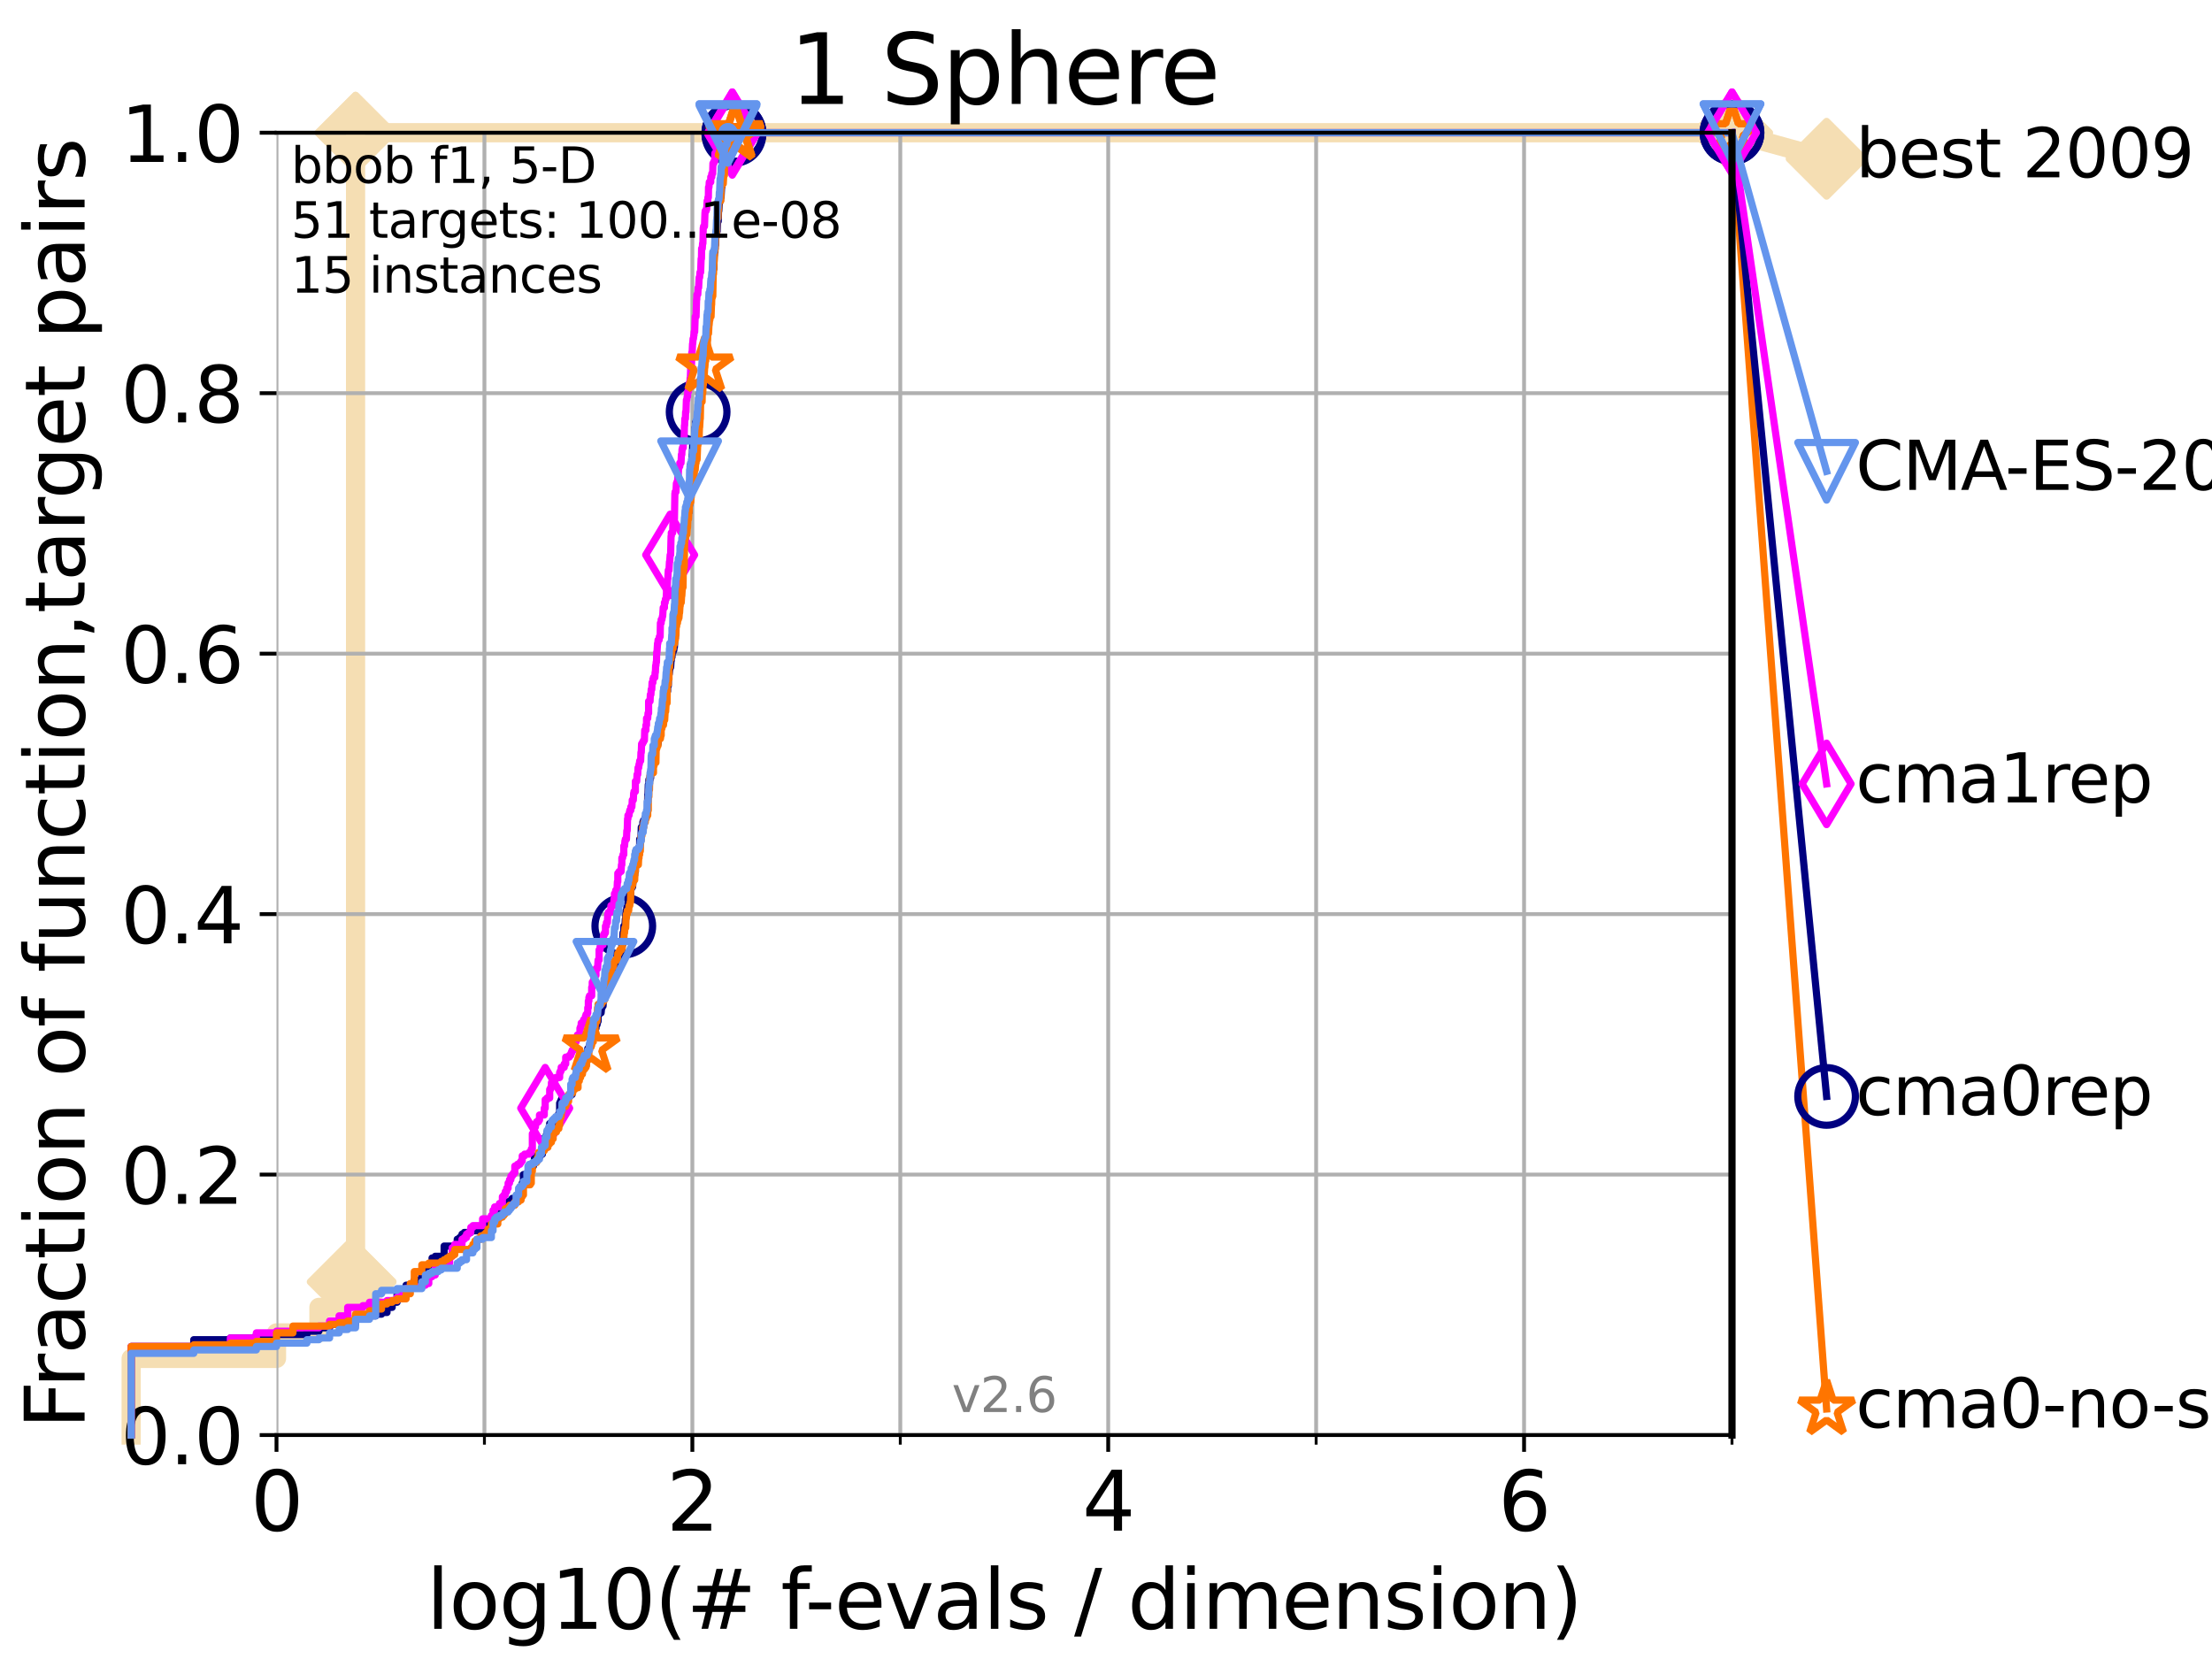 <?xml version="1.0" encoding="utf-8" standalone="no"?>
<!DOCTYPE svg PUBLIC "-//W3C//DTD SVG 1.1//EN"
  "http://www.w3.org/Graphics/SVG/1.1/DTD/svg11.dtd">
<svg xmlns:xlink="http://www.w3.org/1999/xlink" width="460.8pt" height="345.6pt" viewBox="0 0 460.8 345.6" xmlns="http://www.w3.org/2000/svg" version="1.1">
 <defs>
  <style type="text/css">*{stroke-linejoin: round; stroke-linecap: butt}</style>
 </defs>
 <g id="figure_1">
  <g id="patch_1">
   <path d="M 0 345.6 
L 460.8 345.6 
L 460.8 0 
L 0 0 
z
" style="fill: #ffffff"/>
  </g>
  <g id="axes_1">
   <g id="patch_2">
    <path d="M 57.6 298.944 
L 360.806 298.944 
L 360.806 27.648 
L 57.6 27.648 
z
" style="fill: #ffffff"/>
   </g>
   <g id="line2d_1">
    <path d="M 27.324 298.944 
L 27.324 282.985 
L 57.6 282.985 
L 57.6 277.666 
L 66.441 277.666 
L 66.441 272.346 
L 72.432 272.346 
L 72.432 267.027 
L 74.069 267.027 
L 74.069 27.648 
L 360.806 27.648 
" style="fill: none; stroke: #f5deb3; stroke-width: 4; stroke-linecap: square"/>
   </g>
   <g id="line2d_2">
    <defs>
     <path id="m93314e3609" d="M -0 7.778 
L 7.778 0 
L 0 -7.778 
L -7.778 -0 
z
" style="stroke: #f5deb3; stroke-width: 1.5; stroke-linejoin: miter"/>
    </defs>
    <g>
     <use xlink:href="#m93314e3609" x="72.432" y="267.027" style="fill: #f5deb3; stroke: #f5deb3; stroke-width: 1.5; stroke-linejoin: miter"/>
     <use xlink:href="#m93314e3609" x="74.069" y="267.027" style="fill: #f5deb3; stroke: #f5deb3; stroke-width: 1.5; stroke-linejoin: miter"/>
     <use xlink:href="#m93314e3609" x="74.069" y="267.027" style="fill: #f5deb3; stroke: #f5deb3; stroke-width: 1.5; stroke-linejoin: miter"/>
     <use xlink:href="#m93314e3609" x="74.069" y="27.648" style="fill: #f5deb3; stroke: #f5deb3; stroke-width: 1.5; stroke-linejoin: miter"/>
     <use xlink:href="#m93314e3609" x="74.069" y="27.648" style="fill: #f5deb3; stroke: #f5deb3; stroke-width: 1.5; stroke-linejoin: miter"/>
     <use xlink:href="#m93314e3609" x="360.806" y="27.648" style="fill: #f5deb3; stroke: #f5deb3; stroke-width: 1.5; stroke-linejoin: miter"/>
    </g>
   </g>
   <g id="line2d_3">
    <path style="fill: none; stroke: #f5deb3; stroke-width: 4; stroke-linecap: square"/>
    <g/>
   </g>
   <g id="line2d_4">
    <path d="M 360.806 27.648 
L 380.515 33.074 
" style="fill: none; stroke: #f5deb3; stroke-width: 4; stroke-linecap: square"/>
    <g>
     <use xlink:href="#m93314e3609" x="360.806" y="27.648" style="fill: #f5deb3; stroke: #f5deb3; stroke-width: 1.5; stroke-linejoin: miter"/>
     <use xlink:href="#m93314e3609" x="380.515" y="33.074" style="fill: #f5deb3; stroke: #f5deb3; stroke-width: 1.5; stroke-linejoin: miter"/>
    </g>
   </g>
   <g id="matplotlib.axis_1">
    <g id="xtick_1">
     <g id="line2d_5">
      <path d="M 57.6 298.944 
L 57.6 27.648 
" clip-path="url(#pb3743ddb1f)" style="fill: none; stroke: #b0b0b0; stroke-width: 0.8; stroke-linecap: square"/>
     </g>
     <g id="line2d_6">
      <defs>
       <path id="mbbf98bb970" d="M 0 0 
L 0 3.5 
" style="stroke: #000000; stroke-width: 0.8"/>
      </defs>
      <g>
       <use xlink:href="#mbbf98bb970" x="57.6" y="298.944" style="stroke: #000000; stroke-width: 0.8"/>
      </g>
     </g>
     <g id="text_1">
      <!-- 0 -->
      <g transform="translate(52.192 318.861)scale(0.17 -0.17)">
       <defs>
        <path id="DejaVuSans-30" d="M 2034 4250 
Q 1547 4250 1301 3770 
Q 1056 3291 1056 2328 
Q 1056 1369 1301 889 
Q 1547 409 2034 409 
Q 2525 409 2770 889 
Q 3016 1369 3016 2328 
Q 3016 3291 2770 3770 
Q 2525 4250 2034 4250 
z
M 2034 4750 
Q 2819 4750 3233 4129 
Q 3647 3509 3647 2328 
Q 3647 1150 3233 529 
Q 2819 -91 2034 -91 
Q 1250 -91 836 529 
Q 422 1150 422 2328 
Q 422 3509 836 4129 
Q 1250 4750 2034 4750 
z
" transform="scale(0.016)"/>
       </defs>
       <use xlink:href="#DejaVuSans-30"/>
      </g>
     </g>
    </g>
    <g id="xtick_2">
     <g id="line2d_7">
      <path d="M 144.23 298.944 
L 144.23 27.648 
" clip-path="url(#pb3743ddb1f)" style="fill: none; stroke: #b0b0b0; stroke-width: 0.8; stroke-linecap: square"/>
     </g>
     <g id="line2d_8">
      <g>
       <use xlink:href="#mbbf98bb970" x="144.23" y="298.944" style="stroke: #000000; stroke-width: 0.8"/>
      </g>
     </g>
     <g id="text_2">
      <!-- 2 -->
      <g transform="translate(138.822 318.861)scale(0.17 -0.17)">
       <defs>
        <path id="DejaVuSans-32" d="M 1228 531 
L 3431 531 
L 3431 0 
L 469 0 
L 469 531 
Q 828 903 1448 1529 
Q 2069 2156 2228 2338 
Q 2531 2678 2651 2914 
Q 2772 3150 2772 3378 
Q 2772 3750 2511 3984 
Q 2250 4219 1831 4219 
Q 1534 4219 1204 4116 
Q 875 4013 500 3803 
L 500 4441 
Q 881 4594 1212 4672 
Q 1544 4750 1819 4750 
Q 2544 4750 2975 4387 
Q 3406 4025 3406 3419 
Q 3406 3131 3298 2873 
Q 3191 2616 2906 2266 
Q 2828 2175 2409 1742 
Q 1991 1309 1228 531 
z
" transform="scale(0.016)"/>
       </defs>
       <use xlink:href="#DejaVuSans-32"/>
      </g>
     </g>
    </g>
    <g id="xtick_3">
     <g id="line2d_9">
      <path d="M 230.861 298.944 
L 230.861 27.648 
" clip-path="url(#pb3743ddb1f)" style="fill: none; stroke: #b0b0b0; stroke-width: 0.8; stroke-linecap: square"/>
     </g>
     <g id="line2d_10">
      <g>
       <use xlink:href="#mbbf98bb970" x="230.861" y="298.944" style="stroke: #000000; stroke-width: 0.8"/>
      </g>
     </g>
     <g id="text_3">
      <!-- 4 -->
      <g transform="translate(225.453 318.861)scale(0.17 -0.17)">
       <defs>
        <path id="DejaVuSans-34" d="M 2419 4116 
L 825 1625 
L 2419 1625 
L 2419 4116 
z
M 2253 4666 
L 3047 4666 
L 3047 1625 
L 3713 1625 
L 3713 1100 
L 3047 1100 
L 3047 0 
L 2419 0 
L 2419 1100 
L 313 1100 
L 313 1709 
L 2253 4666 
z
" transform="scale(0.016)"/>
       </defs>
       <use xlink:href="#DejaVuSans-34"/>
      </g>
     </g>
    </g>
    <g id="xtick_4">
     <g id="line2d_11">
      <path d="M 317.491 298.944 
L 317.491 27.648 
" clip-path="url(#pb3743ddb1f)" style="fill: none; stroke: #b0b0b0; stroke-width: 0.8; stroke-linecap: square"/>
     </g>
     <g id="line2d_12">
      <g>
       <use xlink:href="#mbbf98bb970" x="317.491" y="298.944" style="stroke: #000000; stroke-width: 0.8"/>
      </g>
     </g>
     <g id="text_4">
      <!-- 6 -->
      <g transform="translate(312.083 318.861)scale(0.17 -0.17)">
       <defs>
        <path id="DejaVuSans-36" d="M 2113 2584 
Q 1688 2584 1439 2293 
Q 1191 2003 1191 1497 
Q 1191 994 1439 701 
Q 1688 409 2113 409 
Q 2538 409 2786 701 
Q 3034 994 3034 1497 
Q 3034 2003 2786 2293 
Q 2538 2584 2113 2584 
z
M 3366 4563 
L 3366 3988 
Q 3128 4100 2886 4159 
Q 2644 4219 2406 4219 
Q 1781 4219 1451 3797 
Q 1122 3375 1075 2522 
Q 1259 2794 1537 2939 
Q 1816 3084 2150 3084 
Q 2853 3084 3261 2657 
Q 3669 2231 3669 1497 
Q 3669 778 3244 343 
Q 2819 -91 2113 -91 
Q 1303 -91 875 529 
Q 447 1150 447 2328 
Q 447 3434 972 4092 
Q 1497 4750 2381 4750 
Q 2619 4750 2861 4703 
Q 3103 4656 3366 4563 
z
" transform="scale(0.016)"/>
       </defs>
       <use xlink:href="#DejaVuSans-36"/>
      </g>
     </g>
    </g>
    <g id="xtick_5">
     <g id="line2d_13">
      <path d="M 100.915 298.944 
L 100.915 27.648 
" clip-path="url(#pb3743ddb1f)" style="fill: none; stroke: #b0b0b0; stroke-width: 0.8; stroke-linecap: square"/>
     </g>
     <g id="line2d_14">
      <defs>
       <path id="me7aa28c30a" d="M 0 0 
L 0 2 
" style="stroke: #000000; stroke-width: 0.6"/>
      </defs>
      <g>
       <use xlink:href="#me7aa28c30a" x="100.915" y="298.944" style="stroke: #000000; stroke-width: 0.6"/>
      </g>
     </g>
    </g>
    <g id="xtick_6">
     <g id="line2d_15">
      <path d="M 187.546 298.944 
L 187.546 27.648 
" clip-path="url(#pb3743ddb1f)" style="fill: none; stroke: #b0b0b0; stroke-width: 0.8; stroke-linecap: square"/>
     </g>
     <g id="line2d_16">
      <g>
       <use xlink:href="#me7aa28c30a" x="187.546" y="298.944" style="stroke: #000000; stroke-width: 0.6"/>
      </g>
     </g>
    </g>
    <g id="xtick_7">
     <g id="line2d_17">
      <path d="M 274.176 298.944 
L 274.176 27.648 
" clip-path="url(#pb3743ddb1f)" style="fill: none; stroke: #b0b0b0; stroke-width: 0.8; stroke-linecap: square"/>
     </g>
     <g id="line2d_18">
      <g>
       <use xlink:href="#me7aa28c30a" x="274.176" y="298.944" style="stroke: #000000; stroke-width: 0.6"/>
      </g>
     </g>
    </g>
    <g id="xtick_8">
     <g id="line2d_19">
      <path d="M 360.806 298.944 
L 360.806 27.648 
" clip-path="url(#pb3743ddb1f)" style="fill: none; stroke: #b0b0b0; stroke-width: 0.8; stroke-linecap: square"/>
     </g>
     <g id="line2d_20">
      <g>
       <use xlink:href="#me7aa28c30a" x="360.806" y="298.944" style="stroke: #000000; stroke-width: 0.6"/>
      </g>
     </g>
    </g>
    <g id="text_5">
     <!-- log10(# f-evals / dimension) -->
     <g transform="translate(88.823 339.314)scale(0.17 -0.17)">
      <defs>
       <path id="DejaVuSans-6c" d="M 603 4863 
L 1178 4863 
L 1178 0 
L 603 0 
L 603 4863 
z
" transform="scale(0.016)"/>
       <path id="DejaVuSans-6f" d="M 1959 3097 
Q 1497 3097 1228 2736 
Q 959 2375 959 1747 
Q 959 1119 1226 758 
Q 1494 397 1959 397 
Q 2419 397 2687 759 
Q 2956 1122 2956 1747 
Q 2956 2369 2687 2733 
Q 2419 3097 1959 3097 
z
M 1959 3584 
Q 2709 3584 3137 3096 
Q 3566 2609 3566 1747 
Q 3566 888 3137 398 
Q 2709 -91 1959 -91 
Q 1206 -91 779 398 
Q 353 888 353 1747 
Q 353 2609 779 3096 
Q 1206 3584 1959 3584 
z
" transform="scale(0.016)"/>
       <path id="DejaVuSans-67" d="M 2906 1791 
Q 2906 2416 2648 2759 
Q 2391 3103 1925 3103 
Q 1463 3103 1205 2759 
Q 947 2416 947 1791 
Q 947 1169 1205 825 
Q 1463 481 1925 481 
Q 2391 481 2648 825 
Q 2906 1169 2906 1791 
z
M 3481 434 
Q 3481 -459 3084 -895 
Q 2688 -1331 1869 -1331 
Q 1566 -1331 1297 -1286 
Q 1028 -1241 775 -1147 
L 775 -588 
Q 1028 -725 1275 -790 
Q 1522 -856 1778 -856 
Q 2344 -856 2625 -561 
Q 2906 -266 2906 331 
L 2906 616 
Q 2728 306 2450 153 
Q 2172 0 1784 0 
Q 1141 0 747 490 
Q 353 981 353 1791 
Q 353 2603 747 3093 
Q 1141 3584 1784 3584 
Q 2172 3584 2450 3431 
Q 2728 3278 2906 2969 
L 2906 3500 
L 3481 3500 
L 3481 434 
z
" transform="scale(0.016)"/>
       <path id="DejaVuSans-31" d="M 794 531 
L 1825 531 
L 1825 4091 
L 703 3866 
L 703 4441 
L 1819 4666 
L 2450 4666 
L 2450 531 
L 3481 531 
L 3481 0 
L 794 0 
L 794 531 
z
" transform="scale(0.016)"/>
       <path id="DejaVuSans-28" d="M 1984 4856 
Q 1566 4138 1362 3434 
Q 1159 2731 1159 2009 
Q 1159 1288 1364 580 
Q 1569 -128 1984 -844 
L 1484 -844 
Q 1016 -109 783 600 
Q 550 1309 550 2009 
Q 550 2706 781 3412 
Q 1013 4119 1484 4856 
L 1984 4856 
z
" transform="scale(0.016)"/>
       <path id="DejaVuSans-23" d="M 3272 2816 
L 2363 2816 
L 2100 1772 
L 3016 1772 
L 3272 2816 
z
M 2803 4594 
L 2478 3297 
L 3391 3297 
L 3719 4594 
L 4219 4594 
L 3897 3297 
L 4872 3297 
L 4872 2816 
L 3775 2816 
L 3519 1772 
L 4513 1772 
L 4513 1294 
L 3397 1294 
L 3072 0 
L 2572 0 
L 2894 1294 
L 1978 1294 
L 1656 0 
L 1153 0 
L 1478 1294 
L 494 1294 
L 494 1772 
L 1594 1772 
L 1856 2816 
L 850 2816 
L 850 3297 
L 1978 3297 
L 2297 4594 
L 2803 4594 
z
" transform="scale(0.016)"/>
       <path id="DejaVuSans-20" transform="scale(0.016)"/>
       <path id="DejaVuSans-66" d="M 2375 4863 
L 2375 4384 
L 1825 4384 
Q 1516 4384 1395 4259 
Q 1275 4134 1275 3809 
L 1275 3500 
L 2222 3500 
L 2222 3053 
L 1275 3053 
L 1275 0 
L 697 0 
L 697 3053 
L 147 3053 
L 147 3500 
L 697 3500 
L 697 3744 
Q 697 4328 969 4595 
Q 1241 4863 1831 4863 
L 2375 4863 
z
" transform="scale(0.016)"/>
       <path id="DejaVuSans-2d" d="M 313 2009 
L 1997 2009 
L 1997 1497 
L 313 1497 
L 313 2009 
z
" transform="scale(0.016)"/>
       <path id="DejaVuSans-65" d="M 3597 1894 
L 3597 1613 
L 953 1613 
Q 991 1019 1311 708 
Q 1631 397 2203 397 
Q 2534 397 2845 478 
Q 3156 559 3463 722 
L 3463 178 
Q 3153 47 2828 -22 
Q 2503 -91 2169 -91 
Q 1331 -91 842 396 
Q 353 884 353 1716 
Q 353 2575 817 3079 
Q 1281 3584 2069 3584 
Q 2775 3584 3186 3129 
Q 3597 2675 3597 1894 
z
M 3022 2063 
Q 3016 2534 2758 2815 
Q 2500 3097 2075 3097 
Q 1594 3097 1305 2825 
Q 1016 2553 972 2059 
L 3022 2063 
z
" transform="scale(0.016)"/>
       <path id="DejaVuSans-76" d="M 191 3500 
L 800 3500 
L 1894 563 
L 2988 3500 
L 3597 3500 
L 2284 0 
L 1503 0 
L 191 3500 
z
" transform="scale(0.016)"/>
       <path id="DejaVuSans-61" d="M 2194 1759 
Q 1497 1759 1228 1600 
Q 959 1441 959 1056 
Q 959 750 1161 570 
Q 1363 391 1709 391 
Q 2188 391 2477 730 
Q 2766 1069 2766 1631 
L 2766 1759 
L 2194 1759 
z
M 3341 1997 
L 3341 0 
L 2766 0 
L 2766 531 
Q 2569 213 2275 61 
Q 1981 -91 1556 -91 
Q 1019 -91 701 211 
Q 384 513 384 1019 
Q 384 1609 779 1909 
Q 1175 2209 1959 2209 
L 2766 2209 
L 2766 2266 
Q 2766 2663 2505 2880 
Q 2244 3097 1772 3097 
Q 1472 3097 1187 3025 
Q 903 2953 641 2809 
L 641 3341 
Q 956 3463 1253 3523 
Q 1550 3584 1831 3584 
Q 2591 3584 2966 3190 
Q 3341 2797 3341 1997 
z
" transform="scale(0.016)"/>
       <path id="DejaVuSans-73" d="M 2834 3397 
L 2834 2853 
Q 2591 2978 2328 3040 
Q 2066 3103 1784 3103 
Q 1356 3103 1142 2972 
Q 928 2841 928 2578 
Q 928 2378 1081 2264 
Q 1234 2150 1697 2047 
L 1894 2003 
Q 2506 1872 2764 1633 
Q 3022 1394 3022 966 
Q 3022 478 2636 193 
Q 2250 -91 1575 -91 
Q 1294 -91 989 -36 
Q 684 19 347 128 
L 347 722 
Q 666 556 975 473 
Q 1284 391 1588 391 
Q 1994 391 2212 530 
Q 2431 669 2431 922 
Q 2431 1156 2273 1281 
Q 2116 1406 1581 1522 
L 1381 1569 
Q 847 1681 609 1914 
Q 372 2147 372 2553 
Q 372 3047 722 3315 
Q 1072 3584 1716 3584 
Q 2034 3584 2315 3537 
Q 2597 3491 2834 3397 
z
" transform="scale(0.016)"/>
       <path id="DejaVuSans-2f" d="M 1625 4666 
L 2156 4666 
L 531 -594 
L 0 -594 
L 1625 4666 
z
" transform="scale(0.016)"/>
       <path id="DejaVuSans-64" d="M 2906 2969 
L 2906 4863 
L 3481 4863 
L 3481 0 
L 2906 0 
L 2906 525 
Q 2725 213 2448 61 
Q 2172 -91 1784 -91 
Q 1150 -91 751 415 
Q 353 922 353 1747 
Q 353 2572 751 3078 
Q 1150 3584 1784 3584 
Q 2172 3584 2448 3432 
Q 2725 3281 2906 2969 
z
M 947 1747 
Q 947 1113 1208 752 
Q 1469 391 1925 391 
Q 2381 391 2643 752 
Q 2906 1113 2906 1747 
Q 2906 2381 2643 2742 
Q 2381 3103 1925 3103 
Q 1469 3103 1208 2742 
Q 947 2381 947 1747 
z
" transform="scale(0.016)"/>
       <path id="DejaVuSans-69" d="M 603 3500 
L 1178 3500 
L 1178 0 
L 603 0 
L 603 3500 
z
M 603 4863 
L 1178 4863 
L 1178 4134 
L 603 4134 
L 603 4863 
z
" transform="scale(0.016)"/>
       <path id="DejaVuSans-6d" d="M 3328 2828 
Q 3544 3216 3844 3400 
Q 4144 3584 4550 3584 
Q 5097 3584 5394 3201 
Q 5691 2819 5691 2113 
L 5691 0 
L 5113 0 
L 5113 2094 
Q 5113 2597 4934 2840 
Q 4756 3084 4391 3084 
Q 3944 3084 3684 2787 
Q 3425 2491 3425 1978 
L 3425 0 
L 2847 0 
L 2847 2094 
Q 2847 2600 2669 2842 
Q 2491 3084 2119 3084 
Q 1678 3084 1418 2786 
Q 1159 2488 1159 1978 
L 1159 0 
L 581 0 
L 581 3500 
L 1159 3500 
L 1159 2956 
Q 1356 3278 1631 3431 
Q 1906 3584 2284 3584 
Q 2666 3584 2933 3390 
Q 3200 3197 3328 2828 
z
" transform="scale(0.016)"/>
       <path id="DejaVuSans-6e" d="M 3513 2113 
L 3513 0 
L 2938 0 
L 2938 2094 
Q 2938 2591 2744 2837 
Q 2550 3084 2163 3084 
Q 1697 3084 1428 2787 
Q 1159 2491 1159 1978 
L 1159 0 
L 581 0 
L 581 3500 
L 1159 3500 
L 1159 2956 
Q 1366 3272 1645 3428 
Q 1925 3584 2291 3584 
Q 2894 3584 3203 3211 
Q 3513 2838 3513 2113 
z
" transform="scale(0.016)"/>
       <path id="DejaVuSans-29" d="M 513 4856 
L 1013 4856 
Q 1481 4119 1714 3412 
Q 1947 2706 1947 2009 
Q 1947 1309 1714 600 
Q 1481 -109 1013 -844 
L 513 -844 
Q 928 -128 1133 580 
Q 1338 1288 1338 2009 
Q 1338 2731 1133 3434 
Q 928 4138 513 4856 
z
" transform="scale(0.016)"/>
      </defs>
      <use xlink:href="#DejaVuSans-6c"/>
      <use xlink:href="#DejaVuSans-6f" x="27.783"/>
      <use xlink:href="#DejaVuSans-67" x="88.965"/>
      <use xlink:href="#DejaVuSans-31" x="152.441"/>
      <use xlink:href="#DejaVuSans-30" x="216.064"/>
      <use xlink:href="#DejaVuSans-28" x="279.688"/>
      <use xlink:href="#DejaVuSans-23" x="318.701"/>
      <use xlink:href="#DejaVuSans-20" x="402.49"/>
      <use xlink:href="#DejaVuSans-66" x="434.277"/>
      <use xlink:href="#DejaVuSans-2d" x="463.982"/>
      <use xlink:href="#DejaVuSans-65" x="500.066"/>
      <use xlink:href="#DejaVuSans-76" x="561.59"/>
      <use xlink:href="#DejaVuSans-61" x="620.77"/>
      <use xlink:href="#DejaVuSans-6c" x="682.049"/>
      <use xlink:href="#DejaVuSans-73" x="709.832"/>
      <use xlink:href="#DejaVuSans-20" x="761.932"/>
      <use xlink:href="#DejaVuSans-2f" x="793.719"/>
      <use xlink:href="#DejaVuSans-20" x="827.41"/>
      <use xlink:href="#DejaVuSans-64" x="859.197"/>
      <use xlink:href="#DejaVuSans-69" x="922.674"/>
      <use xlink:href="#DejaVuSans-6d" x="950.457"/>
      <use xlink:href="#DejaVuSans-65" x="1047.869"/>
      <use xlink:href="#DejaVuSans-6e" x="1109.393"/>
      <use xlink:href="#DejaVuSans-73" x="1172.771"/>
      <use xlink:href="#DejaVuSans-69" x="1224.871"/>
      <use xlink:href="#DejaVuSans-6f" x="1252.654"/>
      <use xlink:href="#DejaVuSans-6e" x="1313.836"/>
      <use xlink:href="#DejaVuSans-29" x="1377.215"/>
     </g>
    </g>
   </g>
   <g id="matplotlib.axis_2">
    <g id="ytick_1">
     <g id="line2d_21">
      <path d="M 57.6 298.944 
L 360.806 298.944 
" clip-path="url(#pb3743ddb1f)" style="fill: none; stroke: #b0b0b0; stroke-width: 0.8; stroke-linecap: square"/>
     </g>
     <g id="line2d_22">
      <defs>
       <path id="m818f43762a" d="M 0 0 
L -3.5 0 
" style="stroke: #000000; stroke-width: 0.8"/>
      </defs>
      <g>
       <use xlink:href="#m818f43762a" x="57.6" y="298.944" style="stroke: #000000; stroke-width: 0.8"/>
      </g>
     </g>
     <g id="text_6">
      <!-- 0.0 -->
      <g transform="translate(25.155 305.023)scale(0.16 -0.16)">
       <defs>
        <path id="DejaVuSans-2e" d="M 684 794 
L 1344 794 
L 1344 0 
L 684 0 
L 684 794 
z
" transform="scale(0.016)"/>
       </defs>
       <use xlink:href="#DejaVuSans-30"/>
       <use xlink:href="#DejaVuSans-2e" x="63.623"/>
       <use xlink:href="#DejaVuSans-30" x="95.41"/>
      </g>
     </g>
    </g>
    <g id="ytick_2">
     <g id="line2d_23">
      <path d="M 57.6 244.685 
L 360.806 244.685 
" clip-path="url(#pb3743ddb1f)" style="fill: none; stroke: #b0b0b0; stroke-width: 0.8; stroke-linecap: square"/>
     </g>
     <g id="line2d_24">
      <g>
       <use xlink:href="#m818f43762a" x="57.6" y="244.685" style="stroke: #000000; stroke-width: 0.8"/>
      </g>
     </g>
     <g id="text_7">
      <!-- 0.2 -->
      <g transform="translate(25.155 250.764)scale(0.16 -0.16)">
       <use xlink:href="#DejaVuSans-30"/>
       <use xlink:href="#DejaVuSans-2e" x="63.623"/>
       <use xlink:href="#DejaVuSans-32" x="95.41"/>
      </g>
     </g>
    </g>
    <g id="ytick_3">
     <g id="line2d_25">
      <path d="M 57.6 190.426 
L 360.806 190.426 
" clip-path="url(#pb3743ddb1f)" style="fill: none; stroke: #b0b0b0; stroke-width: 0.8; stroke-linecap: square"/>
     </g>
     <g id="line2d_26">
      <g>
       <use xlink:href="#m818f43762a" x="57.6" y="190.426" style="stroke: #000000; stroke-width: 0.8"/>
      </g>
     </g>
     <g id="text_8">
      <!-- 0.4 -->
      <g transform="translate(25.155 196.504)scale(0.16 -0.16)">
       <use xlink:href="#DejaVuSans-30"/>
       <use xlink:href="#DejaVuSans-2e" x="63.623"/>
       <use xlink:href="#DejaVuSans-34" x="95.41"/>
      </g>
     </g>
    </g>
    <g id="ytick_4">
     <g id="line2d_27">
      <path d="M 57.6 136.166 
L 360.806 136.166 
" clip-path="url(#pb3743ddb1f)" style="fill: none; stroke: #b0b0b0; stroke-width: 0.8; stroke-linecap: square"/>
     </g>
     <g id="line2d_28">
      <g>
       <use xlink:href="#m818f43762a" x="57.6" y="136.166" style="stroke: #000000; stroke-width: 0.8"/>
      </g>
     </g>
     <g id="text_9">
      <!-- 0.6 -->
      <g transform="translate(25.155 142.245)scale(0.16 -0.16)">
       <use xlink:href="#DejaVuSans-30"/>
       <use xlink:href="#DejaVuSans-2e" x="63.623"/>
       <use xlink:href="#DejaVuSans-36" x="95.41"/>
      </g>
     </g>
    </g>
    <g id="ytick_5">
     <g id="line2d_29">
      <path d="M 57.6 81.907 
L 360.806 81.907 
" clip-path="url(#pb3743ddb1f)" style="fill: none; stroke: #b0b0b0; stroke-width: 0.8; stroke-linecap: square"/>
     </g>
     <g id="line2d_30">
      <g>
       <use xlink:href="#m818f43762a" x="57.6" y="81.907" style="stroke: #000000; stroke-width: 0.8"/>
      </g>
     </g>
     <g id="text_10">
      <!-- 0.8 -->
      <g transform="translate(25.155 87.986)scale(0.16 -0.16)">
       <defs>
        <path id="DejaVuSans-38" d="M 2034 2216 
Q 1584 2216 1326 1975 
Q 1069 1734 1069 1313 
Q 1069 891 1326 650 
Q 1584 409 2034 409 
Q 2484 409 2743 651 
Q 3003 894 3003 1313 
Q 3003 1734 2745 1975 
Q 2488 2216 2034 2216 
z
M 1403 2484 
Q 997 2584 770 2862 
Q 544 3141 544 3541 
Q 544 4100 942 4425 
Q 1341 4750 2034 4750 
Q 2731 4750 3128 4425 
Q 3525 4100 3525 3541 
Q 3525 3141 3298 2862 
Q 3072 2584 2669 2484 
Q 3125 2378 3379 2068 
Q 3634 1759 3634 1313 
Q 3634 634 3220 271 
Q 2806 -91 2034 -91 
Q 1263 -91 848 271 
Q 434 634 434 1313 
Q 434 1759 690 2068 
Q 947 2378 1403 2484 
z
M 1172 3481 
Q 1172 3119 1398 2916 
Q 1625 2713 2034 2713 
Q 2441 2713 2670 2916 
Q 2900 3119 2900 3481 
Q 2900 3844 2670 4047 
Q 2441 4250 2034 4250 
Q 1625 4250 1398 4047 
Q 1172 3844 1172 3481 
z
" transform="scale(0.016)"/>
       </defs>
       <use xlink:href="#DejaVuSans-30"/>
       <use xlink:href="#DejaVuSans-2e" x="63.623"/>
       <use xlink:href="#DejaVuSans-38" x="95.41"/>
      </g>
     </g>
    </g>
    <g id="ytick_6">
     <g id="line2d_31">
      <path d="M 57.6 27.648 
L 360.806 27.648 
" clip-path="url(#pb3743ddb1f)" style="fill: none; stroke: #b0b0b0; stroke-width: 0.8; stroke-linecap: square"/>
     </g>
     <g id="line2d_32">
      <g>
       <use xlink:href="#m818f43762a" x="57.6" y="27.648" style="stroke: #000000; stroke-width: 0.8"/>
      </g>
     </g>
     <g id="text_11">
      <!-- 1.0 -->
      <g transform="translate(25.155 33.727)scale(0.16 -0.16)">
       <use xlink:href="#DejaVuSans-31"/>
       <use xlink:href="#DejaVuSans-2e" x="63.623"/>
       <use xlink:href="#DejaVuSans-30" x="95.41"/>
      </g>
     </g>
    </g>
    <g id="text_12">
     <!-- Fraction of function,target pairs -->
     <g transform="translate(17.62 297.681)rotate(-90)scale(0.17 -0.17)">
      <defs>
       <path id="DejaVuSans-46" d="M 628 4666 
L 3309 4666 
L 3309 4134 
L 1259 4134 
L 1259 2759 
L 3109 2759 
L 3109 2228 
L 1259 2228 
L 1259 0 
L 628 0 
L 628 4666 
z
" transform="scale(0.016)"/>
       <path id="DejaVuSans-72" d="M 2631 2963 
Q 2534 3019 2420 3045 
Q 2306 3072 2169 3072 
Q 1681 3072 1420 2755 
Q 1159 2438 1159 1844 
L 1159 0 
L 581 0 
L 581 3500 
L 1159 3500 
L 1159 2956 
Q 1341 3275 1631 3429 
Q 1922 3584 2338 3584 
Q 2397 3584 2469 3576 
Q 2541 3569 2628 3553 
L 2631 2963 
z
" transform="scale(0.016)"/>
       <path id="DejaVuSans-63" d="M 3122 3366 
L 3122 2828 
Q 2878 2963 2633 3030 
Q 2388 3097 2138 3097 
Q 1578 3097 1268 2742 
Q 959 2388 959 1747 
Q 959 1106 1268 751 
Q 1578 397 2138 397 
Q 2388 397 2633 464 
Q 2878 531 3122 666 
L 3122 134 
Q 2881 22 2623 -34 
Q 2366 -91 2075 -91 
Q 1284 -91 818 406 
Q 353 903 353 1747 
Q 353 2603 823 3093 
Q 1294 3584 2113 3584 
Q 2378 3584 2631 3529 
Q 2884 3475 3122 3366 
z
" transform="scale(0.016)"/>
       <path id="DejaVuSans-74" d="M 1172 4494 
L 1172 3500 
L 2356 3500 
L 2356 3053 
L 1172 3053 
L 1172 1153 
Q 1172 725 1289 603 
Q 1406 481 1766 481 
L 2356 481 
L 2356 0 
L 1766 0 
Q 1100 0 847 248 
Q 594 497 594 1153 
L 594 3053 
L 172 3053 
L 172 3500 
L 594 3500 
L 594 4494 
L 1172 4494 
z
" transform="scale(0.016)"/>
       <path id="DejaVuSans-75" d="M 544 1381 
L 544 3500 
L 1119 3500 
L 1119 1403 
Q 1119 906 1312 657 
Q 1506 409 1894 409 
Q 2359 409 2629 706 
Q 2900 1003 2900 1516 
L 2900 3500 
L 3475 3500 
L 3475 0 
L 2900 0 
L 2900 538 
Q 2691 219 2414 64 
Q 2138 -91 1772 -91 
Q 1169 -91 856 284 
Q 544 659 544 1381 
z
M 1991 3584 
L 1991 3584 
z
" transform="scale(0.016)"/>
       <path id="DejaVuSans-2c" d="M 750 794 
L 1409 794 
L 1409 256 
L 897 -744 
L 494 -744 
L 750 256 
L 750 794 
z
" transform="scale(0.016)"/>
       <path id="DejaVuSans-70" d="M 1159 525 
L 1159 -1331 
L 581 -1331 
L 581 3500 
L 1159 3500 
L 1159 2969 
Q 1341 3281 1617 3432 
Q 1894 3584 2278 3584 
Q 2916 3584 3314 3078 
Q 3713 2572 3713 1747 
Q 3713 922 3314 415 
Q 2916 -91 2278 -91 
Q 1894 -91 1617 61 
Q 1341 213 1159 525 
z
M 3116 1747 
Q 3116 2381 2855 2742 
Q 2594 3103 2138 3103 
Q 1681 3103 1420 2742 
Q 1159 2381 1159 1747 
Q 1159 1113 1420 752 
Q 1681 391 2138 391 
Q 2594 391 2855 752 
Q 3116 1113 3116 1747 
z
" transform="scale(0.016)"/>
      </defs>
      <use xlink:href="#DejaVuSans-46"/>
      <use xlink:href="#DejaVuSans-72" x="50.27"/>
      <use xlink:href="#DejaVuSans-61" x="91.383"/>
      <use xlink:href="#DejaVuSans-63" x="152.662"/>
      <use xlink:href="#DejaVuSans-74" x="207.643"/>
      <use xlink:href="#DejaVuSans-69" x="246.852"/>
      <use xlink:href="#DejaVuSans-6f" x="274.635"/>
      <use xlink:href="#DejaVuSans-6e" x="335.816"/>
      <use xlink:href="#DejaVuSans-20" x="399.195"/>
      <use xlink:href="#DejaVuSans-6f" x="430.982"/>
      <use xlink:href="#DejaVuSans-66" x="492.164"/>
      <use xlink:href="#DejaVuSans-20" x="527.369"/>
      <use xlink:href="#DejaVuSans-66" x="559.156"/>
      <use xlink:href="#DejaVuSans-75" x="594.361"/>
      <use xlink:href="#DejaVuSans-6e" x="657.74"/>
      <use xlink:href="#DejaVuSans-63" x="721.119"/>
      <use xlink:href="#DejaVuSans-74" x="776.1"/>
      <use xlink:href="#DejaVuSans-69" x="815.309"/>
      <use xlink:href="#DejaVuSans-6f" x="843.092"/>
      <use xlink:href="#DejaVuSans-6e" x="904.273"/>
      <use xlink:href="#DejaVuSans-2c" x="967.652"/>
      <use xlink:href="#DejaVuSans-74" x="999.439"/>
      <use xlink:href="#DejaVuSans-61" x="1038.648"/>
      <use xlink:href="#DejaVuSans-72" x="1099.928"/>
      <use xlink:href="#DejaVuSans-67" x="1139.291"/>
      <use xlink:href="#DejaVuSans-65" x="1202.768"/>
      <use xlink:href="#DejaVuSans-74" x="1264.291"/>
      <use xlink:href="#DejaVuSans-20" x="1303.5"/>
      <use xlink:href="#DejaVuSans-70" x="1335.287"/>
      <use xlink:href="#DejaVuSans-61" x="1398.764"/>
      <use xlink:href="#DejaVuSans-69" x="1460.043"/>
      <use xlink:href="#DejaVuSans-72" x="1487.826"/>
      <use xlink:href="#DejaVuSans-73" x="1528.939"/>
     </g>
    </g>
   </g>
   <g id="line2d_33">
    <defs>
     <path id="m7234897ead" d="M 0 1.5 
C 0.398 1.5 0.779 1.342 1.061 1.061 
C 1.342 0.779 1.5 0.398 1.5 0 
C 1.5 -0.398 1.342 -0.779 1.061 -1.061 
C 0.779 -1.342 0.398 -1.5 0 -1.5 
C -0.398 -1.5 -0.779 -1.342 -1.061 -1.061 
C -1.342 -0.779 -1.5 -0.398 -1.5 0 
C -1.5 0.398 -1.342 0.779 -1.061 1.061 
C -0.779 1.342 -0.398 1.5 0 1.5 
z
" style="stroke: #f5deb3"/>
    </defs>
    <g>
     <use xlink:href="#m7234897ead" x="74.069" y="27.648" style="fill: #f5deb3; stroke: #f5deb3"/>
     <use xlink:href="#m7234897ead" x="74.069" y="27.648" style="fill: #f5deb3; stroke: #f5deb3"/>
    </g>
   </g>
   <g id="line2d_34">
    <defs>
     <path id="me1316a1cc0" d="M 0 1.5 
C 0.398 1.5 0.779 1.342 1.061 1.061 
C 1.342 0.779 1.5 0.398 1.5 0 
C 1.5 -0.398 1.342 -0.779 1.061 -1.061 
C 0.779 -1.342 0.398 -1.5 0 -1.5 
C -0.398 -1.5 -0.779 -1.342 -1.061 -1.061 
C -1.342 -0.779 -1.5 -0.398 -1.5 0 
C -1.5 0.398 -1.342 0.779 -1.061 1.061 
C -0.779 1.342 -0.398 1.5 0 1.5 
z
" style="stroke: #000080"/>
    </defs>
    <g>
     <use xlink:href="#me1316a1cc0" x="152.883" y="27.648" style="fill: #000080; stroke: #000080"/>
     <use xlink:href="#me1316a1cc0" x="152.883" y="27.648" style="fill: #000080; stroke: #000080"/>
    </g>
   </g>
   <g id="line2d_35">
    <path d="M 27.324 298.944 
L 27.324 280.503 
L 40.363 280.503 
L 40.363 279.084 
L 47.991 279.084 
L 47.991 278.73 
L 53.402 278.73 
L 53.402 278.021 
L 63.93 278.021 
L 63.93 277.311 
L 66.441 277.311 
L 66.441 276.602 
L 68.657 276.602 
L 68.657 275.893 
L 74.069 275.893 
L 74.069 274.12 
L 78.267 274.12 
L 78.267 273.765 
L 79.481 273.765 
L 79.481 273.41 
L 80.621 273.41 
L 80.621 272.346 
L 81.696 272.346 
L 81.696 271.282 
L 82.713 271.282 
L 82.713 268.8 
L 84.596 268.8 
L 84.596 267.736 
L 86.307 267.736 
L 86.307 266.672 
L 87.876 266.672 
L 87.876 264.899 
L 88.614 264.899 
L 88.614 263.835 
L 90.008 263.835 
L 90.008 262.062 
L 90.668 262.062 
L 90.668 261.707 
L 92.52 261.707 
L 92.52 259.579 
L 95.251 259.579 
L 95.251 258.161 
L 95.753 258.161 
L 95.753 257.806 
L 96.241 257.806 
L 96.241 257.097 
L 96.718 257.097 
L 96.718 256.742 
L 98.078 256.742 
L 98.078 256.388 
L 100.535 256.388 
L 100.535 255.678 
L 101.653 255.678 
L 101.653 254.969 
L 102.708 254.969 
L 102.708 254.26 
L 103.047 254.26 
L 103.047 253.905 
L 103.38 253.905 
L 103.38 253.551 
L 103.707 253.551 
L 103.707 252.487 
L 104.029 252.487 
L 104.029 251.423 
L 104.962 251.423 
L 104.962 251.068 
L 105.559 251.068 
L 105.559 250.359 
L 106.421 250.359 
L 106.421 250.004 
L 106.699 250.004 
L 106.699 249.65 
L 108.29 249.65 
L 108.29 249.295 
L 108.543 249.295 
L 108.543 247.877 
L 108.792 247.877 
L 108.792 246.458 
L 109.038 246.458 
L 109.038 244.685 
L 109.99 244.685 
L 109.99 243.976 
L 110.449 243.976 
L 110.449 242.912 
L 111.117 242.912 
L 111.117 242.202 
L 111.335 242.202 
L 111.335 241.138 
L 111.762 241.138 
L 111.762 240.784 
L 112.589 240.784 
L 112.589 240.429 
L 112.989 240.429 
L 112.989 237.237 
L 113.765 237.237 
L 113.765 236.528 
L 113.954 236.528 
L 113.954 235.819 
L 114.142 235.819 
L 114.142 235.464 
L 114.327 235.464 
L 114.327 235.11 
L 114.51 235.11 
L 114.51 234.046 
L 115.227 234.046 
L 115.227 233.336 
L 116.253 233.336 
L 116.253 232.273 
L 116.419 232.273 
L 116.419 231.918 
L 116.584 231.918 
L 116.584 229.79 
L 116.746 229.79 
L 116.746 229.435 
L 116.908 229.435 
L 116.908 229.081 
L 117.068 229.081 
L 117.068 228.726 
L 118.302 228.726 
L 118.302 228.372 
L 118.745 228.372 
L 118.745 228.017 
L 119.177 228.017 
L 119.177 226.598 
L 119.319 226.598 
L 119.319 225.534 
L 119.6 225.534 
L 119.6 224.825 
L 120.013 224.825 
L 120.013 224.116 
L 120.284 224.116 
L 120.284 223.761 
L 121.202 223.761 
L 121.202 223.407 
L 121.329 223.407 
L 121.329 222.697 
L 121.456 222.697 
L 121.456 221.634 
L 121.582 221.634 
L 121.582 220.924 
L 121.707 220.924 
L 121.707 220.57 
L 122.44 220.57 
L 122.44 218.442 
L 122.678 218.442 
L 122.678 218.087 
L 122.796 218.087 
L 122.796 217.733 
L 122.913 217.733 
L 122.913 217.378 
L 123.145 217.378 
L 123.145 217.023 
L 123.26 217.023 
L 123.26 215.959 
L 123.375 215.959 
L 123.375 215.605 
L 123.714 215.605 
L 123.714 214.186 
L 124.156 214.186 
L 124.156 213.477 
L 124.374 213.477 
L 124.482 212.768 
L 124.589 212.768 
L 124.589 211.349 
L 124.801 211.349 
L 124.801 210.994 
L 125.219 210.994 
L 125.322 209.931 
L 125.425 209.931 
L 125.425 209.576 
L 125.628 209.576 
L 125.729 207.093 
L 125.83 207.093 
L 125.929 206.03 
L 126.127 206.03 
L 126.127 205.675 
L 126.614 205.675 
L 126.709 204.611 
L 127.274 204.611 
L 127.274 204.256 
L 127.55 204.256 
L 127.641 203.192 
L 127.822 203.192 
L 127.822 202.838 
L 128.001 202.838 
L 128.001 202.483 
L 128.354 202.483 
L 128.441 201.419 
L 128.615 201.419 
L 128.701 200.001 
L 128.786 200.001 
L 128.786 199.291 
L 129.125 199.291 
L 129.125 198.937 
L 129.376 198.937 
L 129.376 197.873 
L 129.541 197.873 
L 129.541 196.809 
L 129.704 196.809 
L 129.786 194.327 
L 129.947 194.327 
L 129.947 192.908 
L 130.187 192.908 
L 130.266 191.49 
L 130.345 191.49 
L 130.423 189.716 
L 130.579 189.716 
L 130.579 189.007 
L 130.734 189.007 
L 130.811 187.943 
L 130.964 187.943 
L 131.04 186.879 
L 131.116 186.879 
L 131.116 186.525 
L 131.341 186.525 
L 131.416 185.106 
L 131.564 185.106 
L 131.564 184.751 
L 131.784 184.751 
L 131.857 183.688 
L 131.929 183.688 
L 131.929 182.269 
L 132.216 182.269 
L 132.216 181.56 
L 132.358 181.56 
L 132.358 180.496 
L 132.499 180.496 
L 132.499 179.787 
L 132.778 179.787 
L 132.847 178.368 
L 132.916 178.368 
L 132.984 177.304 
L 133.12 177.304 
L 133.188 176.24 
L 133.256 176.24 
L 133.256 174.822 
L 133.524 174.822 
L 133.59 172.339 
L 133.918 172.339 
L 133.918 171.275 
L 134.048 171.275 
L 134.048 170.921 
L 134.305 170.921 
L 134.305 170.566 
L 134.432 170.566 
L 134.432 170.211 
L 134.558 170.211 
L 134.558 169.857 
L 134.684 169.857 
L 134.684 169.502 
L 134.87 169.502 
L 134.932 165.601 
L 134.993 165.601 
L 135.055 163.473 
L 135.177 163.473 
L 135.177 162.409 
L 135.419 162.409 
L 135.419 162.055 
L 135.539 162.055 
L 135.539 160.991 
L 135.717 160.991 
L 135.776 160.282 
L 135.835 160.282 
L 135.894 159.572 
L 135.952 159.572 
L 136.011 157.445 
L 136.242 157.445 
L 136.242 157.09 
L 136.471 157.09 
L 136.471 156.381 
L 136.584 156.381 
L 136.584 155.317 
L 136.697 155.317 
L 136.697 154.962 
L 137.086 154.962 
L 137.196 153.898 
L 137.25 153.898 
L 137.359 152.48 
L 137.467 152.48 
L 137.574 151.416 
L 137.628 151.416 
L 137.628 150.352 
L 137.893 150.352 
L 137.893 149.997 
L 138.103 149.997 
L 138.155 147.869 
L 138.31 147.869 
L 138.362 146.805 
L 138.566 146.805 
L 138.566 146.451 
L 138.768 146.451 
L 138.869 143.968 
L 139.068 143.968 
L 139.068 142.904 
L 139.216 142.904 
L 139.265 140.422 
L 139.411 140.422 
L 139.508 139.358 
L 139.556 139.358 
L 139.556 139.003 
L 139.701 139.003 
L 139.796 137.585 
L 139.844 137.585 
L 139.844 136.876 
L 139.986 136.876 
L 140.033 135.812 
L 140.22 135.812 
L 140.22 135.457 
L 140.359 135.457 
L 140.451 134.748 
L 140.497 134.748 
L 140.543 132.975 
L 140.68 132.975 
L 140.771 129.428 
L 140.861 129.428 
L 140.951 126.237 
L 140.995 126.237 
L 141.084 123.754 
L 141.217 123.754 
L 141.217 121.981 
L 141.393 121.981 
L 141.393 121.626 
L 141.524 121.626 
L 141.524 121.272 
L 141.697 121.272 
L 141.783 120.208 
L 141.868 120.208 
L 141.868 119.853 
L 141.996 119.853 
L 142.038 116.661 
L 142.123 116.661 
L 142.207 115.598 
L 142.29 115.598 
L 142.373 113.824 
L 142.456 113.824 
L 142.498 113.115 
L 142.621 113.115 
L 142.703 109.923 
L 142.865 109.923 
L 142.946 107.796 
L 142.986 107.796 
L 143.026 107.086 
L 143.345 107.086 
L 143.345 106.732 
L 143.502 106.732 
L 143.58 105.313 
L 143.619 105.313 
L 143.696 102.831 
L 143.735 102.831 
L 143.812 97.511 
L 143.85 97.511 
L 143.85 96.802 
L 144.117 96.802 
L 144.193 94.674 
L 144.23 94.674 
L 144.305 92.546 
L 144.566 92.546 
L 144.566 91.837 
L 144.713 91.837 
L 144.823 89 
L 144.932 89 
L 144.932 87.936 
L 145.148 87.936 
L 145.148 87.581 
L 145.362 87.581 
L 145.468 84.39 
L 145.538 84.39 
L 145.573 83.68 
L 145.678 83.68 
L 145.782 81.553 
L 145.955 81.553 
L 146.058 79.779 
L 146.261 79.779 
L 146.362 78.361 
L 146.396 78.361 
L 146.463 77.652 
L 146.53 77.652 
L 146.596 76.942 
L 146.695 76.942 
L 146.794 74.46 
L 146.86 74.46 
L 146.86 73.751 
L 146.99 73.751 
L 147.022 72.687 
L 147.119 72.687 
L 147.216 70.559 
L 147.248 70.559 
L 147.312 68.786 
L 147.408 68.786 
L 147.471 68.076 
L 147.534 68.076 
L 147.534 66.658 
L 147.691 66.658 
L 147.754 63.112 
L 147.816 63.112 
L 147.878 61.693 
L 147.971 61.693 
L 148.063 59.92 
L 148.216 59.92 
L 148.247 58.147 
L 148.338 58.147 
L 148.398 56.019 
L 148.697 56.019 
L 148.786 53.182 
L 148.815 53.182 
L 148.845 52.472 
L 148.933 52.472 
L 148.962 51.054 
L 149.05 51.054 
L 149.079 49.281 
L 149.224 49.281 
L 149.31 48.217 
L 149.396 48.217 
L 149.482 46.089 
L 149.623 46.089 
L 149.68 43.961 
L 149.736 43.961 
L 149.82 42.543 
L 149.848 42.543 
L 149.931 41.833 
L 150.07 41.833 
L 150.097 41.124 
L 150.207 41.124 
L 150.317 38.996 
L 150.371 38.996 
L 150.398 37.223 
L 150.533 37.223 
L 150.64 35.45 
L 150.667 35.45 
L 150.667 34.386 
L 150.827 34.386 
L 150.827 33.677 
L 151.116 33.677 
L 151.168 32.258 
L 151.298 32.258 
L 151.401 30.13 
L 151.656 30.13 
L 151.656 29.067 
L 152.057 29.067 
L 152.156 28.357 
L 152.304 28.357 
L 152.304 28.003 
L 152.883 28.003 
L 152.883 27.648 
L 360.806 27.648 
L 360.806 27.648 
" style="fill: none; stroke: #000080; stroke-width: 1.5; stroke-linecap: square"/>
   </g>
   <g id="line2d_36">
    <defs>
     <path id="mcc87f0ab28" d="M 0 6 
C 1.591 6 3.117 5.368 4.243 4.243 
C 5.368 3.117 6 1.591 6 0 
C 6 -1.591 5.368 -3.117 4.243 -4.243 
C 3.117 -5.368 1.591 -6 0 -6 
C -1.591 -6 -3.117 -5.368 -4.243 -4.243 
C -5.368 -3.117 -6 -1.591 -6 0 
C -6 1.591 -5.368 3.117 -4.243 4.243 
C -3.117 5.368 -1.591 6 0 6 
z
" style="stroke: #000080; stroke-width: 1.5"/>
    </defs>
    <g>
     <use xlink:href="#mcc87f0ab28" x="129.947" y="192.908" style="fill-opacity: 0; stroke: #000080; stroke-width: 1.5"/>
     <use xlink:href="#mcc87f0ab28" x="145.433" y="85.808" style="fill-opacity: 0; stroke: #000080; stroke-width: 1.5"/>
     <use xlink:href="#mcc87f0ab28" x="152.883" y="28.003" style="fill-opacity: 0; stroke: #000080; stroke-width: 1.5"/>
     <use xlink:href="#mcc87f0ab28" x="152.883" y="27.648" style="fill-opacity: 0; stroke: #000080; stroke-width: 1.5"/>
     <use xlink:href="#mcc87f0ab28" x="152.883" y="27.648" style="fill-opacity: 0; stroke: #000080; stroke-width: 1.5"/>
     <use xlink:href="#mcc87f0ab28" x="360.806" y="27.648" style="fill-opacity: 0; stroke: #000080; stroke-width: 1.5"/>
    </g>
   </g>
   <g id="line2d_37">
    <path style="fill: none; stroke: #000080; stroke-width: 1.5; stroke-linecap: square"/>
    <g/>
   </g>
   <g id="line2d_38">
    <defs>
     <path id="mdfd3926498" d="M 0 1.5 
C 0.398 1.5 0.779 1.342 1.061 1.061 
C 1.342 0.779 1.5 0.398 1.5 0 
C 1.5 -0.398 1.342 -0.779 1.061 -1.061 
C 0.779 -1.342 0.398 -1.5 0 -1.5 
C -0.398 -1.5 -0.779 -1.342 -1.061 -1.061 
C -1.342 -0.779 -1.5 -0.398 -1.5 0 
C -1.5 0.398 -1.342 0.779 -1.061 1.061 
C -0.779 1.342 -0.398 1.5 0 1.5 
z
" style="stroke: #ff00ff"/>
    </defs>
    <g>
     <use xlink:href="#mdfd3926498" x="152.547" y="27.648" style="fill: #ff00ff; stroke: #ff00ff"/>
     <use xlink:href="#mdfd3926498" x="152.547" y="27.648" style="fill: #ff00ff; stroke: #ff00ff"/>
    </g>
   </g>
   <g id="line2d_39">
    <path d="M 27.324 298.944 
L 27.324 280.503 
L 47.991 280.503 
L 47.991 278.73 
L 53.402 278.73 
L 53.402 277.666 
L 57.6 277.666 
L 57.6 277.311 
L 61.03 277.311 
L 61.03 276.602 
L 66.441 276.602 
L 66.441 276.247 
L 68.657 276.247 
L 68.657 275.183 
L 70.639 275.183 
L 70.639 274.12 
L 72.432 274.12 
L 72.432 272.346 
L 75.575 272.346 
L 75.575 271.992 
L 76.969 271.992 
L 76.969 271.282 
L 80.621 271.282 
L 80.621 270.928 
L 82.713 270.928 
L 82.713 270.219 
L 83.678 270.219 
L 83.678 269.155 
L 84.596 269.155 
L 84.596 268.445 
L 85.471 268.445 
L 85.471 268.091 
L 87.876 268.091 
L 87.876 267.736 
L 88.614 267.736 
L 88.614 267.381 
L 89.324 267.381 
L 89.324 265.963 
L 90.008 265.963 
L 90.008 265.608 
L 90.668 265.608 
L 90.668 264.19 
L 91.306 264.19 
L 91.306 263.835 
L 92.52 263.835 
L 92.52 263.48 
L 93.099 263.48 
L 93.099 263.126 
L 93.66 263.126 
L 93.66 261.707 
L 94.206 261.707 
L 94.206 259.934 
L 94.736 259.934 
L 94.736 259.225 
L 96.241 259.225 
L 96.241 258.161 
L 96.718 258.161 
L 96.718 257.806 
L 97.182 257.806 
L 97.182 257.097 
L 97.635 257.097 
L 97.635 256.742 
L 98.078 256.742 
L 98.078 255.678 
L 98.51 255.678 
L 98.51 255.324 
L 100.535 255.324 
L 100.535 253.905 
L 102.363 253.905 
L 102.363 253.196 
L 102.708 253.196 
L 102.708 252.132 
L 103.047 252.132 
L 103.047 251.423 
L 104.029 251.423 
L 104.029 250.714 
L 104.656 250.714 
L 104.656 249.295 
L 104.962 249.295 
L 104.962 248.94 
L 105.263 248.94 
L 105.263 248.231 
L 105.559 248.231 
L 105.559 247.522 
L 105.851 247.522 
L 105.851 246.458 
L 106.138 246.458 
L 106.138 245.749 
L 106.421 245.749 
L 106.421 245.039 
L 106.699 245.039 
L 106.699 244.685 
L 106.974 244.685 
L 106.974 244.33 
L 107.245 244.33 
L 107.245 242.912 
L 107.775 242.912 
L 107.775 242.557 
L 108.29 242.557 
L 108.29 242.202 
L 108.543 242.202 
L 108.543 241.848 
L 108.792 241.848 
L 108.792 240.784 
L 109.28 240.784 
L 109.28 240.429 
L 110.221 240.429 
L 110.221 240.075 
L 110.675 240.075 
L 110.675 239.365 
L 110.897 239.365 
L 110.897 236.174 
L 111.117 236.174 
L 111.117 235.819 
L 111.335 235.819 
L 111.335 234.755 
L 111.55 234.755 
L 111.55 234.046 
L 111.762 234.046 
L 111.762 233.691 
L 112.18 233.691 
L 112.18 233.336 
L 112.386 233.336 
L 112.386 232.273 
L 113.381 232.273 
L 113.381 230.854 
L 113.574 230.854 
L 113.574 229.081 
L 113.954 229.081 
L 113.954 228.726 
L 114.51 228.726 
L 114.51 226.953 
L 114.692 226.953 
L 114.692 226.598 
L 114.872 226.598 
L 114.872 225.534 
L 115.576 225.534 
L 115.576 224.825 
L 115.747 224.825 
L 115.747 224.471 
L 116.584 224.471 
L 116.584 223.407 
L 116.746 223.407 
L 116.746 223.052 
L 116.908 223.052 
L 116.908 222.343 
L 117.54 222.343 
L 117.54 221.634 
L 117.849 221.634 
L 117.849 220.215 
L 118.598 220.215 
L 118.598 219.86 
L 118.89 219.86 
L 118.89 219.506 
L 119.034 219.506 
L 119.034 219.151 
L 119.177 219.151 
L 119.177 218.796 
L 119.46 218.796 
L 119.46 218.442 
L 119.6 218.442 
L 119.6 217.023 
L 120.013 217.023 
L 120.013 216.669 
L 120.149 216.669 
L 120.149 216.314 
L 120.284 216.314 
L 120.284 215.605 
L 120.814 215.605 
L 120.814 214.186 
L 120.944 214.186 
L 120.944 213.832 
L 121.073 213.832 
L 121.073 213.122 
L 121.456 213.122 
L 121.456 212.768 
L 121.582 212.768 
L 121.582 212.413 
L 121.954 212.413 
L 121.954 211.704 
L 122.077 211.704 
L 122.077 211.349 
L 122.32 211.349 
L 122.32 210.994 
L 122.44 210.994 
L 122.44 209.931 
L 122.559 209.931 
L 122.559 208.512 
L 122.678 208.512 
L 122.678 207.803 
L 122.796 207.803 
L 122.796 207.448 
L 123.26 207.448 
L 123.26 205.675 
L 123.375 205.675 
L 123.375 204.611 
L 123.601 204.611 
L 123.601 204.256 
L 123.714 204.256 
L 123.714 203.902 
L 123.825 203.902 
L 123.936 203.192 
L 124.156 203.192 
L 124.156 201.774 
L 124.482 201.774 
L 124.589 200.001 
L 124.801 200.001 
L 124.801 197.873 
L 125.012 197.873 
L 125.012 197.164 
L 125.219 197.164 
L 125.219 196.809 
L 125.628 196.809 
L 125.729 194.681 
L 125.929 194.681 
L 125.929 194.327 
L 126.127 194.327 
L 126.127 192.908 
L 126.323 192.908 
L 126.323 192.199 
L 126.517 192.199 
L 126.614 190.426 
L 126.709 190.426 
L 126.709 190.071 
L 127.181 190.071 
L 127.274 188.652 
L 127.822 188.652 
L 127.911 187.234 
L 128.001 187.234 
L 128.001 186.17 
L 128.178 186.17 
L 128.266 185.461 
L 128.528 185.461 
L 128.615 183.688 
L 128.701 183.688 
L 128.701 181.914 
L 128.957 181.914 
L 128.957 181.56 
L 129.376 181.56 
L 129.458 180.141 
L 129.541 180.141 
L 129.541 178.723 
L 129.704 178.723 
L 129.786 178.013 
L 129.947 178.013 
L 129.947 176.24 
L 130.107 176.24 
L 130.187 175.176 
L 130.266 175.176 
L 130.266 174.822 
L 130.502 174.822 
L 130.579 173.048 
L 130.657 173.048 
L 130.734 170.566 
L 130.811 170.566 
L 130.811 169.857 
L 131.04 169.857 
L 131.116 169.147 
L 131.191 169.147 
L 131.191 168.793 
L 131.416 168.793 
L 131.416 168.084 
L 131.637 168.084 
L 131.711 166.665 
L 131.929 166.665 
L 132.001 165.246 
L 132.073 165.246 
L 132.073 164.892 
L 132.358 164.892 
L 132.358 162.764 
L 132.639 162.764 
L 132.709 161.346 
L 132.847 161.346 
L 132.916 159.927 
L 133.052 159.927 
L 133.12 159.218 
L 133.188 159.218 
L 133.256 158.508 
L 133.457 158.508 
L 133.524 156.735 
L 133.59 156.735 
L 133.656 154.962 
L 133.853 154.962 
L 133.853 154.607 
L 134.048 154.607 
L 134.048 154.253 
L 134.241 154.253 
L 134.305 152.125 
L 134.558 152.125 
L 134.558 151.061 
L 134.684 151.061 
L 134.684 149.643 
L 134.932 149.643 
L 134.993 148.579 
L 135.116 148.579 
L 135.116 146.096 
L 135.419 146.096 
L 135.479 144.678 
L 135.598 144.678 
L 135.658 143.614 
L 135.776 143.614 
L 135.835 142.195 
L 136.011 142.195 
L 136.011 141.486 
L 136.127 141.486 
L 136.127 141.131 
L 136.414 141.131 
L 136.471 140.067 
L 136.528 140.067 
L 136.584 138.649 
L 136.641 138.649 
L 136.697 137.94 
L 136.753 137.94 
L 136.809 135.812 
L 136.865 135.812 
L 136.975 134.039 
L 137.031 134.039 
L 137.086 133.329 
L 137.305 133.329 
L 137.359 132.62 
L 137.521 132.62 
L 137.574 129.783 
L 137.735 129.783 
L 137.735 129.074 
L 137.893 129.074 
L 137.998 128.364 
L 138.051 128.364 
L 138.155 126.591 
L 138.413 126.591 
L 138.413 125.527 
L 138.566 125.527 
L 138.617 124.818 
L 138.768 124.818 
L 138.869 122.69 
L 138.969 122.69 
L 139.068 120.562 
L 139.117 120.562 
L 139.216 118.789 
L 139.363 118.789 
L 139.46 117.016 
L 139.508 117.016 
L 139.605 115.598 
L 139.701 115.598 
L 139.796 111.697 
L 139.844 111.697 
L 139.844 110.987 
L 140.127 110.987 
L 140.173 108.859 
L 140.313 108.859 
L 140.405 108.15 
L 140.497 108.15 
L 140.589 102.831 
L 140.634 102.831 
L 140.634 102.476 
L 140.816 102.476 
L 140.906 100.703 
L 141.04 100.703 
L 141.04 100.348 
L 141.173 100.348 
L 141.217 98.93 
L 141.305 98.93 
L 141.349 97.511 
L 141.437 97.511 
L 141.437 97.157 
L 141.611 97.157 
L 141.611 96.447 
L 141.868 96.447 
L 141.953 94.674 
L 142.038 94.674 
L 142.08 93.61 
L 142.165 93.61 
L 142.165 93.256 
L 142.332 93.256 
L 142.332 92.192 
L 142.498 92.192 
L 142.58 88.645 
L 142.621 88.645 
L 142.662 87.227 
L 142.784 87.227 
L 142.825 85.808 
L 142.906 85.808 
L 142.986 83.326 
L 143.066 83.326 
L 143.146 82.616 
L 143.226 82.616 
L 143.265 81.553 
L 143.423 81.553 
L 143.502 80.489 
L 143.541 80.489 
L 143.58 79.779 
L 143.696 79.779 
L 143.773 78.715 
L 143.812 78.715 
L 143.889 76.588 
L 144.041 76.588 
L 144.117 73.396 
L 144.193 73.396 
L 144.268 71.623 
L 144.305 71.623 
L 144.38 70.559 
L 144.455 70.559 
L 144.529 69.85 
L 144.566 69.85 
L 144.603 69.14 
L 144.713 69.14 
L 144.823 65.949 
L 145.004 65.949 
L 145.112 62.402 
L 145.148 62.402 
L 145.184 61.338 
L 145.362 61.338 
L 145.433 59.92 
L 145.538 59.92 
L 145.643 57.792 
L 145.748 57.792 
L 145.817 56.728 
L 145.955 56.728 
L 146.058 53.891 
L 146.126 53.891 
L 146.16 51.763 
L 146.295 51.763 
L 146.362 50.699 
L 146.429 50.699 
L 146.496 47.508 
L 146.563 47.508 
L 146.563 47.153 
L 146.761 47.153 
L 146.86 44.316 
L 146.892 44.316 
L 146.892 43.961 
L 147.087 43.961 
L 147.087 43.607 
L 147.216 43.607 
L 147.312 41.833 
L 147.439 41.833 
L 147.471 41.124 
L 147.566 41.124 
L 147.597 38.996 
L 147.691 38.996 
L 147.754 37.932 
L 148.063 37.932 
L 148.063 36.869 
L 148.277 36.869 
L 148.277 36.159 
L 148.458 36.159 
L 148.518 34.031 
L 148.697 34.031 
L 148.697 33.677 
L 148.874 33.677 
L 148.933 31.904 
L 149.253 31.904 
L 149.253 31.549 
L 149.367 31.549 
L 149.367 30.485 
L 149.848 30.485 
L 149.848 30.13 
L 150.317 30.13 
L 150.317 29.776 
L 150.694 29.776 
L 150.694 29.421 
L 151.298 29.421 
L 151.401 28.712 
L 151.58 28.712 
L 151.58 28.357 
L 152.255 28.357 
L 152.255 28.003 
L 152.547 28.003 
L 152.547 27.648 
L 360.806 27.648 
L 360.806 27.648 
" style="fill: none; stroke: #ff00ff; stroke-width: 1.5; stroke-linecap: square"/>
   </g>
   <g id="line2d_40">
    <defs>
     <path id="m8a886c94ad" d="M -0 8.485 
L 5.091 0 
L 0 -8.485 
L -5.091 -0 
z
" style="stroke: #ff00ff; stroke-width: 1.5; stroke-linejoin: miter"/>
    </defs>
    <g>
     <use xlink:href="#m8a886c94ad" x="113.574" y="230.854" style="fill-opacity: 0; stroke: #ff00ff; stroke-width: 1.5; stroke-linejoin: miter"/>
     <use xlink:href="#m8a886c94ad" x="139.605" y="115.598" style="fill-opacity: 0; stroke: #ff00ff; stroke-width: 1.5; stroke-linejoin: miter"/>
     <use xlink:href="#m8a886c94ad" x="152.547" y="28.003" style="fill-opacity: 0; stroke: #ff00ff; stroke-width: 1.5; stroke-linejoin: miter"/>
     <use xlink:href="#m8a886c94ad" x="152.547" y="27.648" style="fill-opacity: 0; stroke: #ff00ff; stroke-width: 1.5; stroke-linejoin: miter"/>
     <use xlink:href="#m8a886c94ad" x="152.547" y="27.648" style="fill-opacity: 0; stroke: #ff00ff; stroke-width: 1.5; stroke-linejoin: miter"/>
     <use xlink:href="#m8a886c94ad" x="360.806" y="27.648" style="fill-opacity: 0; stroke: #ff00ff; stroke-width: 1.5; stroke-linejoin: miter"/>
    </g>
   </g>
   <g id="line2d_41">
    <path style="fill: none; stroke: #ff00ff; stroke-width: 1.5; stroke-linecap: square"/>
    <g/>
   </g>
   <g id="line2d_42">
    <defs>
     <path id="m18981480dc" d="M 0 1.5 
C 0.398 1.5 0.779 1.342 1.061 1.061 
C 1.342 0.779 1.5 0.398 1.5 0 
C 1.5 -0.398 1.342 -0.779 1.061 -1.061 
C 0.779 -1.342 0.398 -1.5 0 -1.5 
C -0.398 -1.5 -0.779 -1.342 -1.061 -1.061 
C -1.342 -0.779 -1.5 -0.398 -1.5 0 
C -1.5 0.398 -1.342 0.779 -1.061 1.061 
C -0.779 1.342 -0.398 1.5 0 1.5 
z
" style="stroke: #ff7500"/>
    </defs>
    <g>
     <use xlink:href="#m18981480dc" x="153.119" y="27.648" style="fill: #ff7500; stroke: #ff7500"/>
     <use xlink:href="#m18981480dc" x="153.119" y="27.648" style="fill: #ff7500; stroke: #ff7500"/>
    </g>
   </g>
   <g id="line2d_43">
    <path d="M 27.324 298.944 
L 27.324 280.503 
L 40.363 280.503 
L 40.363 280.148 
L 47.991 280.148 
L 47.991 279.794 
L 53.402 279.794 
L 53.402 279.439 
L 57.6 279.439 
L 57.6 277.666 
L 61.03 277.666 
L 61.03 276.247 
L 68.657 276.247 
L 68.657 275.893 
L 70.639 275.893 
L 70.639 275.538 
L 72.432 275.538 
L 72.432 275.183 
L 74.069 275.183 
L 74.069 273.765 
L 76.969 273.765 
L 76.969 273.056 
L 78.267 273.056 
L 78.267 272.701 
L 79.481 272.701 
L 79.481 271.637 
L 80.621 271.637 
L 80.621 271.282 
L 81.696 271.282 
L 81.696 270.928 
L 82.713 270.928 
L 82.713 270.573 
L 84.596 270.573 
L 84.596 269.509 
L 85.471 269.509 
L 85.471 267.381 
L 86.307 267.381 
L 86.307 264.899 
L 87.876 264.899 
L 87.876 263.48 
L 89.324 263.48 
L 89.324 263.126 
L 91.923 263.126 
L 91.923 262.771 
L 92.52 262.771 
L 92.52 262.417 
L 93.099 262.417 
L 93.099 262.062 
L 93.66 262.062 
L 93.66 261.707 
L 94.206 261.707 
L 94.206 261.353 
L 94.736 261.353 
L 94.736 260.289 
L 98.078 260.289 
L 98.078 259.934 
L 98.51 259.934 
L 98.51 259.225 
L 98.933 259.225 
L 98.933 258.516 
L 99.347 258.516 
L 99.347 258.161 
L 100.147 258.161 
L 100.147 257.452 
L 100.915 257.452 
L 100.915 257.097 
L 101.288 257.097 
L 101.288 256.742 
L 101.653 256.742 
L 101.653 256.033 
L 102.363 256.033 
L 102.363 254.969 
L 103.707 254.969 
L 103.707 253.905 
L 104.029 253.905 
L 104.029 253.551 
L 104.656 253.551 
L 104.656 253.196 
L 104.962 253.196 
L 104.962 252.841 
L 105.263 252.841 
L 105.263 251.778 
L 105.851 251.778 
L 105.851 251.423 
L 106.138 251.423 
L 106.138 251.068 
L 107.245 251.068 
L 107.245 250.359 
L 108.034 250.359 
L 108.034 250.004 
L 108.543 250.004 
L 108.543 249.295 
L 108.792 249.295 
L 108.792 248.94 
L 109.038 248.94 
L 109.038 246.813 
L 110.449 246.813 
L 110.449 246.458 
L 110.675 246.458 
L 110.675 243.976 
L 110.897 243.976 
L 110.897 242.557 
L 111.117 242.557 
L 111.117 242.202 
L 111.762 242.202 
L 111.762 241.848 
L 111.972 241.848 
L 111.972 241.138 
L 112.18 241.138 
L 112.18 240.075 
L 112.79 240.075 
L 112.79 239.72 
L 113.381 239.72 
L 113.381 239.365 
L 113.574 239.365 
L 113.574 239.011 
L 114.142 239.011 
L 114.142 238.301 
L 114.51 238.301 
L 114.51 237.947 
L 114.872 237.947 
L 114.872 237.237 
L 115.227 237.237 
L 115.227 235.819 
L 115.918 235.819 
L 115.918 235.11 
L 116.419 235.11 
L 116.419 234.4 
L 116.584 234.4 
L 116.584 232.982 
L 116.746 232.982 
L 116.746 232.627 
L 116.908 232.627 
L 116.908 231.563 
L 117.068 231.563 
L 117.068 230.499 
L 117.849 230.499 
L 117.849 230.145 
L 118.001 230.145 
L 118.001 229.435 
L 118.451 229.435 
L 118.451 228.017 
L 118.89 228.017 
L 118.89 227.662 
L 119.319 227.662 
L 119.319 226.953 
L 119.739 226.953 
L 119.739 226.598 
L 120.418 226.598 
L 120.418 225.18 
L 120.683 225.18 
L 120.683 224.471 
L 120.944 224.471 
L 120.944 223.761 
L 121.329 223.761 
L 121.329 222.697 
L 121.831 222.697 
L 121.831 222.343 
L 122.077 222.343 
L 122.077 221.988 
L 122.199 221.988 
L 122.199 220.215 
L 122.32 220.215 
L 122.32 219.86 
L 122.678 219.86 
L 122.678 218.796 
L 122.796 218.796 
L 122.796 218.087 
L 123.145 218.087 
L 123.145 217.733 
L 123.26 217.733 
L 123.26 217.023 
L 123.601 217.023 
L 123.601 215.25 
L 123.714 215.25 
L 123.714 214.541 
L 123.936 214.541 
L 124.047 213.122 
L 124.156 213.122 
L 124.156 212.768 
L 124.374 212.768 
L 124.482 209.931 
L 124.589 209.931 
L 124.589 209.221 
L 125.322 209.221 
L 125.322 208.867 
L 125.527 208.867 
L 125.527 208.512 
L 125.83 208.512 
L 125.83 208.157 
L 126.029 208.157 
L 126.127 207.093 
L 126.323 207.093 
L 126.323 206.384 
L 126.517 206.384 
L 126.517 203.902 
L 126.804 203.902 
L 126.899 203.192 
L 127.181 203.192 
L 127.274 202.129 
L 127.458 202.129 
L 127.55 201.419 
L 127.822 201.419 
L 127.911 200.355 
L 128.09 200.355 
L 128.09 200.001 
L 128.615 200.001 
L 128.701 198.582 
L 128.957 198.582 
L 128.957 198.228 
L 129.125 198.228 
L 129.125 197.873 
L 129.458 197.873 
L 129.458 197.518 
L 129.623 197.518 
L 129.704 196.454 
L 129.786 196.454 
L 129.786 195.745 
L 129.947 195.745 
L 130.027 194.327 
L 130.107 194.327 
L 130.187 193.263 
L 130.345 193.263 
L 130.423 191.135 
L 130.502 191.135 
L 130.502 190.426 
L 130.657 190.426 
L 130.657 189.716 
L 130.964 189.716 
L 131.04 188.652 
L 131.191 188.652 
L 131.266 187.943 
L 131.341 187.943 
L 131.416 184.751 
L 131.637 184.751 
L 131.637 184.397 
L 131.784 184.397 
L 131.857 183.333 
L 132.216 183.333 
L 132.287 181.56 
L 132.358 181.56 
L 132.358 180.141 
L 132.984 180.141 
L 133.052 178.723 
L 133.12 178.723 
L 133.12 178.013 
L 133.256 178.013 
L 133.256 177.304 
L 133.39 177.304 
L 133.457 175.176 
L 133.524 175.176 
L 133.524 174.112 
L 133.722 174.112 
L 133.788 173.403 
L 133.853 173.403 
L 133.853 172.339 
L 134.113 172.339 
L 134.113 171.275 
L 134.432 171.275 
L 134.432 170.566 
L 134.621 170.566 
L 134.621 170.211 
L 134.746 170.211 
L 134.746 169.857 
L 134.932 169.857 
L 134.932 168.793 
L 135.055 168.793 
L 135.055 165.956 
L 135.177 165.956 
L 135.177 164.537 
L 135.298 164.537 
L 135.359 161.7 
L 135.479 161.7 
L 135.479 160.991 
L 136.127 160.991 
L 136.127 159.572 
L 136.242 159.572 
L 136.242 158.863 
L 136.641 158.863 
L 136.697 156.026 
L 136.809 156.026 
L 136.809 155.671 
L 136.92 155.671 
L 136.92 155.317 
L 137.086 155.317 
L 137.086 153.898 
L 137.574 153.898 
L 137.681 153.189 
L 137.735 153.189 
L 137.735 151.77 
L 137.893 151.77 
L 137.946 151.061 
L 138.207 151.061 
L 138.31 149.997 
L 138.464 149.997 
L 138.566 148.224 
L 138.668 148.224 
L 138.768 146.451 
L 138.969 146.451 
L 139.018 142.55 
L 139.216 142.55 
L 139.216 141.486 
L 139.363 141.486 
L 139.363 139.003 
L 139.508 139.003 
L 139.556 137.23 
L 139.796 137.23 
L 139.891 136.166 
L 139.938 136.166 
L 139.986 135.102 
L 140.22 135.102 
L 140.22 134.393 
L 140.359 134.393 
L 140.359 134.039 
L 140.543 134.039 
L 140.589 133.329 
L 140.68 133.329 
L 140.725 132.265 
L 140.816 132.265 
L 140.861 130.492 
L 140.951 130.492 
L 140.995 129.783 
L 141.129 129.783 
L 141.173 129.074 
L 141.305 129.074 
L 141.305 128.719 
L 141.437 128.719 
L 141.524 127.655 
L 141.567 127.655 
L 141.654 126.237 
L 141.697 126.237 
L 141.74 125.527 
L 141.911 125.527 
L 141.996 124.109 
L 142.038 124.109 
L 142.123 122.69 
L 142.165 122.69 
L 142.165 122.336 
L 142.29 122.336 
L 142.332 119.144 
L 142.415 119.144 
L 142.456 118.08 
L 142.539 118.08 
L 142.621 112.76 
L 142.662 112.76 
L 142.662 112.051 
L 142.865 112.051 
L 142.906 111.342 
L 143.106 111.342 
L 143.186 109.923 
L 143.226 109.923 
L 143.305 108.15 
L 143.423 108.15 
L 143.502 106.732 
L 143.541 106.732 
L 143.619 104.958 
L 143.657 104.958 
L 143.657 104.604 
L 143.889 104.604 
L 143.965 103.54 
L 144.003 103.54 
L 144.079 101.767 
L 144.23 101.767 
L 144.23 101.412 
L 144.343 101.412 
L 144.38 99.994 
L 144.455 99.994 
L 144.455 99.639 
L 144.603 99.639 
L 144.677 97.866 
L 144.823 97.866 
L 144.932 96.447 
L 145.004 96.447 
L 145.04 95.738 
L 145.22 95.738 
L 145.327 92.901 
L 145.362 92.901 
L 145.468 92.192 
L 145.608 92.192 
L 145.713 89 
L 145.748 89 
L 145.852 87.227 
L 145.886 87.227 
L 145.955 84.035 
L 146.023 84.035 
L 146.023 83.68 
L 146.261 83.68 
L 146.295 81.907 
L 146.396 81.907 
L 146.463 80.134 
L 146.53 80.134 
L 146.596 78.361 
L 146.695 78.361 
L 146.794 76.588 
L 146.827 76.588 
L 146.925 75.169 
L 147.022 75.169 
L 147.087 73.751 
L 147.28 73.751 
L 147.376 70.914 
L 147.408 70.914 
L 147.439 69.495 
L 147.597 69.495 
L 147.691 67.722 
L 147.723 67.722 
L 147.816 66.658 
L 147.878 66.658 
L 147.878 65.949 
L 148.125 65.949 
L 148.216 63.466 
L 148.247 63.466 
L 148.277 62.048 
L 148.368 62.048 
L 148.368 61.693 
L 148.488 61.693 
L 148.578 57.083 
L 148.638 57.083 
L 148.727 54.6 
L 148.756 54.6 
L 148.845 52.472 
L 148.874 52.472 
L 148.962 51.763 
L 149.021 51.763 
L 149.079 49.281 
L 149.195 49.281 
L 149.281 47.862 
L 149.31 47.862 
L 149.367 45.38 
L 149.567 45.38 
L 149.652 43.607 
L 149.68 43.607 
L 149.764 41.833 
L 150.152 41.833 
L 150.207 38.996 
L 150.317 38.996 
L 150.317 38.287 
L 150.667 38.287 
L 150.774 36.514 
L 150.906 36.514 
L 150.932 34.386 
L 151.09 34.386 
L 151.194 32.968 
L 151.349 32.968 
L 151.452 31.194 
L 151.605 31.194 
L 151.605 30.84 
L 151.858 30.84 
L 151.858 30.485 
L 151.983 30.485 
L 151.983 29.776 
L 152.181 29.776 
L 152.181 29.421 
L 152.304 29.421 
L 152.402 28.712 
L 152.45 28.712 
L 152.475 28.003 
L 153.119 28.003 
L 153.119 27.648 
L 360.806 27.648 
L 360.806 27.648 
" style="fill: none; stroke: #ff7500; stroke-width: 1.5; stroke-linecap: square"/>
   </g>
   <g id="line2d_44">
    <defs>
     <path id="m0eeacb580c" d="M 0 -6 
L -1.347 -1.854 
L -5.706 -1.854 
L -2.18 0.708 
L -3.527 4.854 
L -0 2.292 
L 3.527 4.854 
L 2.18 0.708 
L 5.706 -1.854 
L 1.347 -1.854 
z
" style="stroke: #ff7500; stroke-width: 1.5; stroke-linejoin: bevel"/>
    </defs>
    <g>
     <use xlink:href="#m0eeacb580c" x="123.145" y="218.087" style="fill-opacity: 0; stroke: #ff7500; stroke-width: 1.5; stroke-linejoin: bevel"/>
     <use xlink:href="#m0eeacb580c" x="146.827" y="76.233" style="fill-opacity: 0; stroke: #ff7500; stroke-width: 1.5; stroke-linejoin: bevel"/>
     <use xlink:href="#m0eeacb580c" x="153.119" y="28.003" style="fill-opacity: 0; stroke: #ff7500; stroke-width: 1.5; stroke-linejoin: bevel"/>
     <use xlink:href="#m0eeacb580c" x="153.119" y="27.648" style="fill-opacity: 0; stroke: #ff7500; stroke-width: 1.5; stroke-linejoin: bevel"/>
     <use xlink:href="#m0eeacb580c" x="153.119" y="27.648" style="fill-opacity: 0; stroke: #ff7500; stroke-width: 1.5; stroke-linejoin: bevel"/>
     <use xlink:href="#m0eeacb580c" x="360.806" y="27.648" style="fill-opacity: 0; stroke: #ff7500; stroke-width: 1.5; stroke-linejoin: bevel"/>
    </g>
   </g>
   <g id="line2d_45">
    <path style="fill: none; stroke: #ff7500; stroke-width: 1.5; stroke-linecap: square"/>
    <g/>
   </g>
   <g id="line2d_46">
    <defs>
     <path id="m61dabc88c0" d="M 0 1.5 
C 0.398 1.5 0.779 1.342 1.061 1.061 
C 1.342 0.779 1.5 0.398 1.5 0 
C 1.5 -0.398 1.342 -0.779 1.061 -1.061 
C 0.779 -1.342 0.398 -1.5 0 -1.5 
C -0.398 -1.5 -0.779 -1.342 -1.061 -1.061 
C -1.342 -0.779 -1.5 -0.398 -1.5 0 
C -1.5 0.398 -1.342 0.779 -1.061 1.061 
C -0.779 1.342 -0.398 1.5 0 1.5 
z
" style="stroke: #6495ed"/>
    </defs>
    <g>
     <use xlink:href="#m61dabc88c0" x="151.656" y="27.648" style="fill: #6495ed; stroke: #6495ed"/>
     <use xlink:href="#m61dabc88c0" x="151.656" y="27.648" style="fill: #6495ed; stroke: #6495ed"/>
    </g>
   </g>
   <g id="line2d_47">
    <path d="M 27.324 298.944 
L 27.324 281.922 
L 40.363 281.922 
L 40.363 281.212 
L 53.402 281.212 
L 53.402 280.503 
L 57.6 280.503 
L 57.6 279.794 
L 63.93 279.794 
L 63.93 279.084 
L 66.441 279.084 
L 66.441 278.73 
L 68.657 278.73 
L 68.657 277.666 
L 70.639 277.666 
L 70.639 276.957 
L 72.432 276.957 
L 72.432 276.602 
L 74.069 276.602 
L 74.069 274.829 
L 76.969 274.829 
L 76.969 274.12 
L 78.267 274.12 
L 78.267 269.509 
L 79.481 269.509 
L 79.481 268.8 
L 82.713 268.8 
L 82.713 268.445 
L 87.876 268.445 
L 87.876 267.027 
L 88.614 267.027 
L 88.614 265.608 
L 89.324 265.608 
L 89.324 265.254 
L 90.008 265.254 
L 90.008 264.899 
L 91.306 264.899 
L 91.306 264.544 
L 91.923 264.544 
L 91.923 264.19 
L 95.251 264.19 
L 95.251 263.126 
L 95.753 263.126 
L 95.753 262.771 
L 96.241 262.771 
L 96.241 262.417 
L 97.182 262.417 
L 97.182 260.998 
L 98.51 260.998 
L 98.51 260.289 
L 98.933 260.289 
L 98.933 259.934 
L 99.347 259.934 
L 99.347 258.161 
L 100.535 258.161 
L 100.535 257.806 
L 102.363 257.806 
L 102.363 256.388 
L 102.708 256.388 
L 102.708 254.615 
L 103.047 254.615 
L 103.047 253.905 
L 103.38 253.905 
L 103.38 253.551 
L 104.029 253.551 
L 104.029 253.196 
L 104.656 253.196 
L 104.656 252.841 
L 104.962 252.841 
L 104.962 252.487 
L 105.851 252.487 
L 105.851 252.132 
L 106.138 252.132 
L 106.138 251.778 
L 106.421 251.778 
L 106.421 251.423 
L 106.699 251.423 
L 106.699 251.068 
L 106.974 251.068 
L 106.974 250.714 
L 107.512 250.714 
L 107.512 248.94 
L 108.034 248.94 
L 108.034 247.522 
L 108.29 247.522 
L 108.29 247.167 
L 108.792 247.167 
L 108.792 246.813 
L 109.038 246.813 
L 109.038 246.103 
L 109.757 246.103 
L 109.757 244.33 
L 109.99 244.33 
L 109.99 242.912 
L 110.221 242.912 
L 110.221 242.557 
L 110.897 242.557 
L 110.897 242.202 
L 111.55 242.202 
L 111.55 241.848 
L 111.972 241.848 
L 111.972 241.493 
L 112.386 241.493 
L 112.386 240.429 
L 112.79 240.429 
L 112.79 239.011 
L 113.186 239.011 
L 113.186 238.656 
L 113.574 238.656 
L 113.574 236.883 
L 113.954 236.883 
L 113.954 235.464 
L 114.327 235.464 
L 114.327 234.755 
L 114.872 234.755 
L 114.872 233.691 
L 115.051 233.691 
L 115.051 233.336 
L 115.402 233.336 
L 115.402 232.982 
L 115.747 232.982 
L 115.747 232.627 
L 116.419 232.627 
L 116.419 232.273 
L 116.584 232.273 
L 116.584 231.563 
L 116.908 231.563 
L 116.908 231.209 
L 117.068 231.209 
L 117.068 229.79 
L 117.695 229.79 
L 117.695 229.435 
L 117.849 229.435 
L 117.849 228.726 
L 118.302 228.726 
L 118.302 228.372 
L 118.745 228.372 
L 118.745 227.662 
L 118.89 227.662 
L 118.89 225.889 
L 119.177 225.889 
L 119.177 224.825 
L 119.319 224.825 
L 119.319 224.471 
L 119.876 224.471 
L 119.876 223.761 
L 120.013 223.761 
L 120.013 223.052 
L 120.149 223.052 
L 120.149 222.697 
L 120.683 222.697 
L 120.683 221.988 
L 120.814 221.988 
L 120.814 221.634 
L 121.202 221.634 
L 121.202 220.924 
L 121.456 220.924 
L 121.456 220.57 
L 121.582 220.57 
L 121.582 220.215 
L 121.707 220.215 
L 121.707 219.86 
L 122.32 219.86 
L 122.32 219.506 
L 122.44 219.506 
L 122.44 218.796 
L 122.796 218.796 
L 122.796 217.378 
L 122.913 217.378 
L 122.913 216.669 
L 123.03 216.669 
L 123.03 216.314 
L 123.145 216.314 
L 123.145 215.25 
L 123.26 215.25 
L 123.26 214.541 
L 123.375 214.541 
L 123.375 213.832 
L 123.601 213.832 
L 123.601 212.413 
L 123.825 212.413 
L 123.825 212.058 
L 124.156 212.058 
L 124.156 211.349 
L 124.482 211.349 
L 124.589 209.931 
L 124.695 209.931 
L 124.695 209.576 
L 125.012 209.576 
L 125.116 208.512 
L 125.219 208.512 
L 125.219 207.093 
L 125.425 207.093 
L 125.527 205.32 
L 125.729 205.32 
L 125.83 203.902 
L 125.929 203.902 
L 126.029 202.129 
L 126.226 202.129 
L 126.226 201.419 
L 126.517 201.419 
L 126.517 199.646 
L 126.709 199.646 
L 126.709 199.291 
L 126.899 199.291 
L 126.899 198.937 
L 127.087 198.937 
L 127.181 197.873 
L 127.274 197.873 
L 127.366 196.809 
L 127.55 196.809 
L 127.55 195.745 
L 127.731 195.745 
L 127.731 195.39 
L 127.911 195.39 
L 128.001 193.263 
L 128.178 193.263 
L 128.266 191.844 
L 128.441 191.844 
L 128.528 190.071 
L 128.872 190.071 
L 128.957 188.298 
L 129.293 188.298 
L 129.376 186.525 
L 129.458 186.525 
L 129.458 186.17 
L 129.704 186.17 
L 129.786 185.461 
L 130.107 185.461 
L 130.107 185.106 
L 130.579 185.106 
L 130.657 184.042 
L 130.888 184.042 
L 130.888 183.333 
L 131.04 183.333 
L 131.116 181.914 
L 131.341 181.914 
L 131.341 181.56 
L 131.49 181.56 
L 131.49 180.85 
L 131.784 180.85 
L 131.784 180.141 
L 131.929 180.141 
L 132.001 179.432 
L 132.073 179.432 
L 132.073 179.077 
L 132.216 179.077 
L 132.216 178.013 
L 132.358 178.013 
L 132.358 177.304 
L 132.499 177.304 
L 132.499 176.949 
L 132.984 176.949 
L 132.984 176.595 
L 133.188 176.595 
L 133.188 176.24 
L 133.323 176.24 
L 133.39 175.176 
L 133.59 175.176 
L 133.59 173.758 
L 133.722 173.758 
L 133.722 173.403 
L 133.983 173.403 
L 134.048 172.339 
L 134.113 172.339 
L 134.113 171.63 
L 134.241 171.63 
L 134.305 170.566 
L 134.432 170.566 
L 134.432 169.502 
L 134.621 169.502 
L 134.684 168.793 
L 134.808 168.793 
L 134.808 167.02 
L 134.993 167.02 
L 135.055 165.601 
L 135.116 165.601 
L 135.177 163.473 
L 135.238 163.473 
L 135.238 163.119 
L 135.359 163.119 
L 135.419 160.991 
L 135.479 160.991 
L 135.539 160.282 
L 135.598 160.282 
L 135.658 157.445 
L 135.717 157.445 
L 135.717 157.09 
L 135.952 157.09 
L 136.011 155.317 
L 136.3 155.317 
L 136.3 153.898 
L 136.414 153.898 
L 136.414 153.544 
L 136.528 153.544 
L 136.528 153.189 
L 136.809 153.189 
L 136.865 152.48 
L 136.92 152.48 
L 137.031 151.416 
L 137.141 151.416 
L 137.141 150.706 
L 137.305 150.706 
L 137.413 149.643 
L 137.574 149.643 
L 137.681 148.579 
L 137.735 148.579 
L 137.788 147.515 
L 137.893 147.515 
L 137.998 145.742 
L 138.103 145.742 
L 138.155 143.968 
L 138.259 143.968 
L 138.259 143.259 
L 138.464 143.259 
L 138.566 141.841 
L 138.668 141.841 
L 138.768 140.067 
L 138.819 140.067 
L 138.869 139.003 
L 138.969 139.003 
L 139.018 137.94 
L 139.363 137.94 
L 139.46 135.102 
L 139.508 135.102 
L 139.508 134.039 
L 139.844 134.039 
L 139.938 132.265 
L 139.986 132.265 
L 139.986 130.847 
L 140.127 130.847 
L 140.173 128.01 
L 140.266 128.01 
L 140.266 127.655 
L 140.405 127.655 
L 140.497 125.882 
L 140.543 125.882 
L 140.634 122.336 
L 140.725 122.336 
L 140.771 120.562 
L 140.906 120.562 
L 140.995 119.853 
L 141.04 119.853 
L 141.084 117.371 
L 141.261 117.371 
L 141.305 116.307 
L 141.524 116.307 
L 141.611 115.243 
L 141.654 115.243 
L 141.654 113.824 
L 141.826 113.824 
L 141.826 113.115 
L 141.996 113.115 
L 142.038 112.051 
L 142.207 112.051 
L 142.248 110.987 
L 142.373 110.987 
L 142.415 109.214 
L 142.498 109.214 
L 142.58 107.796 
L 142.621 107.796 
L 142.703 106.377 
L 142.784 106.377 
L 142.784 105.668 
L 142.906 105.668 
L 142.906 105.313 
L 143.066 105.313 
L 143.066 104.604 
L 143.226 104.604 
L 143.265 103.895 
L 143.345 103.895 
L 143.423 101.412 
L 143.462 101.412 
L 143.541 100.348 
L 143.619 100.348 
L 143.657 97.866 
L 143.735 97.866 
L 143.735 97.157 
L 143.85 97.157 
L 143.85 96.447 
L 144.041 96.447 
L 144.041 95.738 
L 144.193 95.738 
L 144.268 93.965 
L 144.492 93.965 
L 144.566 91.482 
L 144.64 91.482 
L 144.75 89.355 
L 144.786 89.355 
L 144.896 88.291 
L 145.004 88.291 
L 145.004 87.581 
L 145.148 87.581 
L 145.255 85.808 
L 145.327 85.808 
L 145.362 84.39 
L 145.468 84.39 
L 145.468 82.971 
L 145.713 82.971 
L 145.782 80.843 
L 145.886 80.843 
L 145.92 78.715 
L 146.023 78.715 
L 146.058 76.588 
L 146.16 76.588 
L 146.261 75.169 
L 146.329 75.169 
L 146.396 74.105 
L 146.463 74.105 
L 146.563 71.623 
L 146.629 71.623 
L 146.662 70.914 
L 146.794 70.914 
L 146.892 70.204 
L 147.022 70.204 
L 147.087 68.076 
L 147.184 68.076 
L 147.28 65.594 
L 147.312 65.594 
L 147.376 64.885 
L 147.503 64.885 
L 147.534 62.757 
L 147.629 62.757 
L 147.691 60.984 
L 147.847 60.984 
L 147.878 60.274 
L 147.971 60.274 
L 148.063 58.501 
L 148.094 58.501 
L 148.094 58.147 
L 148.216 58.147 
L 148.307 56.728 
L 148.368 56.728 
L 148.458 52.827 
L 148.488 52.827 
L 148.488 52.472 
L 148.697 52.472 
L 148.786 51.763 
L 148.845 51.763 
L 148.933 49.635 
L 148.962 49.635 
L 148.991 48.926 
L 149.079 48.926 
L 149.166 47.862 
L 149.195 47.862 
L 149.281 45.734 
L 149.339 45.734 
L 149.396 43.252 
L 149.51 43.252 
L 149.595 41.833 
L 149.68 41.833 
L 149.68 41.479 
L 149.792 41.479 
L 149.848 40.06 
L 149.904 40.06 
L 150.015 37.223 
L 150.07 37.223 
L 150.18 36.159 
L 150.235 36.159 
L 150.235 34.741 
L 150.425 34.741 
L 150.533 32.968 
L 150.56 32.968 
L 150.56 32.613 
L 150.8 32.613 
L 150.88 31.549 
L 150.932 31.549 
L 150.932 30.84 
L 151.064 30.84 
L 151.064 30.485 
L 151.194 30.485 
L 151.194 30.13 
L 151.452 30.13 
L 151.554 28.357 
L 151.631 28.357 
L 151.656 27.648 
L 360.806 27.648 
L 360.806 27.648 
" style="fill: none; stroke: #6495ed; stroke-width: 1.5; stroke-linecap: square"/>
   </g>
   <g id="line2d_48">
    <defs>
     <path id="mae90f6e7d6" d="M -0 6 
L 6 -6 
L -6 -6 
z
" style="stroke: #6495ed; stroke-width: 1.5; stroke-linejoin: miter"/>
    </defs>
    <g>
     <use xlink:href="#mae90f6e7d6" x="126.029" y="202.129" style="fill-opacity: 0; stroke: #6495ed; stroke-width: 1.5; stroke-linejoin: miter"/>
     <use xlink:href="#mae90f6e7d6" x="143.657" y="97.866" style="fill-opacity: 0; stroke: #6495ed; stroke-width: 1.5; stroke-linejoin: miter"/>
     <use xlink:href="#mae90f6e7d6" x="151.656" y="28.003" style="fill-opacity: 0; stroke: #6495ed; stroke-width: 1.5; stroke-linejoin: miter"/>
     <use xlink:href="#mae90f6e7d6" x="151.656" y="27.648" style="fill-opacity: 0; stroke: #6495ed; stroke-width: 1.5; stroke-linejoin: miter"/>
     <use xlink:href="#mae90f6e7d6" x="151.656" y="27.648" style="fill-opacity: 0; stroke: #6495ed; stroke-width: 1.5; stroke-linejoin: miter"/>
     <use xlink:href="#mae90f6e7d6" x="360.806" y="27.648" style="fill-opacity: 0; stroke: #6495ed; stroke-width: 1.5; stroke-linejoin: miter"/>
    </g>
   </g>
   <g id="line2d_49">
    <path style="fill: none; stroke: #6495ed; stroke-width: 1.5; stroke-linecap: square"/>
    <g/>
   </g>
   <g id="line2d_50">
    <path d="M 360.806 27.648 
L 380.515 293.518 
" style="fill: none; stroke: #ff7500; stroke-width: 1.5; stroke-linecap: square"/>
    <g>
     <use xlink:href="#m0eeacb580c" x="360.806" y="27.648" style="fill-opacity: 0; stroke: #ff7500; stroke-width: 1.5; stroke-linejoin: bevel"/>
     <use xlink:href="#m0eeacb580c" x="380.515" y="293.518" style="fill-opacity: 0; stroke: #ff7500; stroke-width: 1.5; stroke-linejoin: bevel"/>
    </g>
   </g>
   <g id="line2d_51">
    <path d="M 360.806 27.648 
L 380.515 228.407 
" style="fill: none; stroke: #000080; stroke-width: 1.5; stroke-linecap: square"/>
    <g>
     <use xlink:href="#mcc87f0ab28" x="360.806" y="27.648" style="fill-opacity: 0; stroke: #000080; stroke-width: 1.5"/>
     <use xlink:href="#mcc87f0ab28" x="380.515" y="228.407" style="fill-opacity: 0; stroke: #000080; stroke-width: 1.5"/>
    </g>
   </g>
   <g id="line2d_52">
    <path d="M 360.806 27.648 
L 380.515 163.296 
" style="fill: none; stroke: #ff00ff; stroke-width: 1.5; stroke-linecap: square"/>
    <g>
     <use xlink:href="#m8a886c94ad" x="360.806" y="27.648" style="fill-opacity: 0; stroke: #ff00ff; stroke-width: 1.5; stroke-linejoin: miter"/>
     <use xlink:href="#m8a886c94ad" x="380.515" y="163.296" style="fill-opacity: 0; stroke: #ff00ff; stroke-width: 1.5; stroke-linejoin: miter"/>
    </g>
   </g>
   <g id="line2d_53">
    <path d="M 360.806 27.648 
L 380.515 98.185 
" style="fill: none; stroke: #6495ed; stroke-width: 1.5; stroke-linecap: square"/>
    <g>
     <use xlink:href="#mae90f6e7d6" x="360.806" y="27.648" style="fill-opacity: 0; stroke: #6495ed; stroke-width: 1.5; stroke-linejoin: miter"/>
     <use xlink:href="#mae90f6e7d6" x="380.515" y="98.185" style="fill-opacity: 0; stroke: #6495ed; stroke-width: 1.5; stroke-linejoin: miter"/>
    </g>
   </g>
   <g id="line2d_54">
    <path d="M 360.806 298.944 
L 360.806 27.648 
" style="fill: none; stroke: #000000; stroke-width: 1.5; stroke-linecap: square"/>
   </g>
   <g id="patch_3">
    <path d="M 57.6 298.944 
L 360.806 298.944 
" style="fill: none; stroke: #000000; stroke-width: 0.8; stroke-linejoin: miter; stroke-linecap: square"/>
   </g>
   <g id="patch_4">
    <path d="M 57.6 27.648 
L 360.806 27.648 
" style="fill: none; stroke: #000000; stroke-width: 0.8; stroke-linejoin: miter; stroke-linecap: square"/>
   </g>
   <g id="text_13">
    <!-- cma0-no-s -->
    <g transform="translate(386.579 297.381)scale(0.14 -0.14)">
     <use xlink:href="#DejaVuSans-63"/>
     <use xlink:href="#DejaVuSans-6d" x="54.98"/>
     <use xlink:href="#DejaVuSans-61" x="152.393"/>
     <use xlink:href="#DejaVuSans-30" x="213.672"/>
     <use xlink:href="#DejaVuSans-2d" x="277.295"/>
     <use xlink:href="#DejaVuSans-6e" x="313.379"/>
     <use xlink:href="#DejaVuSans-6f" x="376.758"/>
     <use xlink:href="#DejaVuSans-2d" x="439.814"/>
     <use xlink:href="#DejaVuSans-73" x="475.898"/>
    </g>
   </g>
   <g id="text_14">
    <!-- cma0rep -->
    <g transform="translate(386.579 232.27)scale(0.14 -0.14)">
     <use xlink:href="#DejaVuSans-63"/>
     <use xlink:href="#DejaVuSans-6d" x="54.98"/>
     <use xlink:href="#DejaVuSans-61" x="152.393"/>
     <use xlink:href="#DejaVuSans-30" x="213.672"/>
     <use xlink:href="#DejaVuSans-72" x="277.295"/>
     <use xlink:href="#DejaVuSans-65" x="316.158"/>
     <use xlink:href="#DejaVuSans-70" x="377.682"/>
    </g>
   </g>
   <g id="text_15">
    <!-- cma1rep -->
    <g transform="translate(386.579 167.159)scale(0.14 -0.14)">
     <use xlink:href="#DejaVuSans-63"/>
     <use xlink:href="#DejaVuSans-6d" x="54.98"/>
     <use xlink:href="#DejaVuSans-61" x="152.393"/>
     <use xlink:href="#DejaVuSans-31" x="213.672"/>
     <use xlink:href="#DejaVuSans-72" x="277.295"/>
     <use xlink:href="#DejaVuSans-65" x="316.158"/>
     <use xlink:href="#DejaVuSans-70" x="377.682"/>
    </g>
   </g>
   <g id="text_16">
    <!-- CMA-ES-20 -->
    <g transform="translate(386.579 102.048)scale(0.14 -0.14)">
     <defs>
      <path id="DejaVuSans-43" d="M 4122 4306 
L 4122 3641 
Q 3803 3938 3442 4084 
Q 3081 4231 2675 4231 
Q 1875 4231 1450 3742 
Q 1025 3253 1025 2328 
Q 1025 1406 1450 917 
Q 1875 428 2675 428 
Q 3081 428 3442 575 
Q 3803 722 4122 1019 
L 4122 359 
Q 3791 134 3420 21 
Q 3050 -91 2638 -91 
Q 1578 -91 968 557 
Q 359 1206 359 2328 
Q 359 3453 968 4101 
Q 1578 4750 2638 4750 
Q 3056 4750 3426 4639 
Q 3797 4528 4122 4306 
z
" transform="scale(0.016)"/>
      <path id="DejaVuSans-4d" d="M 628 4666 
L 1569 4666 
L 2759 1491 
L 3956 4666 
L 4897 4666 
L 4897 0 
L 4281 0 
L 4281 4097 
L 3078 897 
L 2444 897 
L 1241 4097 
L 1241 0 
L 628 0 
L 628 4666 
z
" transform="scale(0.016)"/>
      <path id="DejaVuSans-41" d="M 2188 4044 
L 1331 1722 
L 3047 1722 
L 2188 4044 
z
M 1831 4666 
L 2547 4666 
L 4325 0 
L 3669 0 
L 3244 1197 
L 1141 1197 
L 716 0 
L 50 0 
L 1831 4666 
z
" transform="scale(0.016)"/>
      <path id="DejaVuSans-45" d="M 628 4666 
L 3578 4666 
L 3578 4134 
L 1259 4134 
L 1259 2753 
L 3481 2753 
L 3481 2222 
L 1259 2222 
L 1259 531 
L 3634 531 
L 3634 0 
L 628 0 
L 628 4666 
z
" transform="scale(0.016)"/>
      <path id="DejaVuSans-53" d="M 3425 4513 
L 3425 3897 
Q 3066 4069 2747 4153 
Q 2428 4238 2131 4238 
Q 1616 4238 1336 4038 
Q 1056 3838 1056 3469 
Q 1056 3159 1242 3001 
Q 1428 2844 1947 2747 
L 2328 2669 
Q 3034 2534 3370 2195 
Q 3706 1856 3706 1288 
Q 3706 609 3251 259 
Q 2797 -91 1919 -91 
Q 1588 -91 1214 -16 
Q 841 59 441 206 
L 441 856 
Q 825 641 1194 531 
Q 1563 422 1919 422 
Q 2459 422 2753 634 
Q 3047 847 3047 1241 
Q 3047 1584 2836 1778 
Q 2625 1972 2144 2069 
L 1759 2144 
Q 1053 2284 737 2584 
Q 422 2884 422 3419 
Q 422 4038 858 4394 
Q 1294 4750 2059 4750 
Q 2388 4750 2728 4690 
Q 3069 4631 3425 4513 
z
" transform="scale(0.016)"/>
     </defs>
     <use xlink:href="#DejaVuSans-43"/>
     <use xlink:href="#DejaVuSans-4d" x="69.824"/>
     <use xlink:href="#DejaVuSans-41" x="156.104"/>
     <use xlink:href="#DejaVuSans-2d" x="222.262"/>
     <use xlink:href="#DejaVuSans-45" x="258.346"/>
     <use xlink:href="#DejaVuSans-53" x="321.529"/>
     <use xlink:href="#DejaVuSans-2d" x="385.006"/>
     <use xlink:href="#DejaVuSans-32" x="421.09"/>
     <use xlink:href="#DejaVuSans-30" x="484.713"/>
    </g>
   </g>
   <g id="text_17">
    <!-- best 2009 -->
    <g transform="translate(386.579 36.937)scale(0.14 -0.14)">
     <defs>
      <path id="DejaVuSans-62" d="M 3116 1747 
Q 3116 2381 2855 2742 
Q 2594 3103 2138 3103 
Q 1681 3103 1420 2742 
Q 1159 2381 1159 1747 
Q 1159 1113 1420 752 
Q 1681 391 2138 391 
Q 2594 391 2855 752 
Q 3116 1113 3116 1747 
z
M 1159 2969 
Q 1341 3281 1617 3432 
Q 1894 3584 2278 3584 
Q 2916 3584 3314 3078 
Q 3713 2572 3713 1747 
Q 3713 922 3314 415 
Q 2916 -91 2278 -91 
Q 1894 -91 1617 61 
Q 1341 213 1159 525 
L 1159 0 
L 581 0 
L 581 4863 
L 1159 4863 
L 1159 2969 
z
" transform="scale(0.016)"/>
      <path id="DejaVuSans-39" d="M 703 97 
L 703 672 
Q 941 559 1184 500 
Q 1428 441 1663 441 
Q 2288 441 2617 861 
Q 2947 1281 2994 2138 
Q 2813 1869 2534 1725 
Q 2256 1581 1919 1581 
Q 1219 1581 811 2004 
Q 403 2428 403 3163 
Q 403 3881 828 4315 
Q 1253 4750 1959 4750 
Q 2769 4750 3195 4129 
Q 3622 3509 3622 2328 
Q 3622 1225 3098 567 
Q 2575 -91 1691 -91 
Q 1453 -91 1209 -44 
Q 966 3 703 97 
z
M 1959 2075 
Q 2384 2075 2632 2365 
Q 2881 2656 2881 3163 
Q 2881 3666 2632 3958 
Q 2384 4250 1959 4250 
Q 1534 4250 1286 3958 
Q 1038 3666 1038 3163 
Q 1038 2656 1286 2365 
Q 1534 2075 1959 2075 
z
" transform="scale(0.016)"/>
     </defs>
     <use xlink:href="#DejaVuSans-62"/>
     <use xlink:href="#DejaVuSans-65" x="63.477"/>
     <use xlink:href="#DejaVuSans-73" x="125"/>
     <use xlink:href="#DejaVuSans-74" x="177.1"/>
     <use xlink:href="#DejaVuSans-20" x="216.309"/>
     <use xlink:href="#DejaVuSans-32" x="248.096"/>
     <use xlink:href="#DejaVuSans-30" x="311.719"/>
     <use xlink:href="#DejaVuSans-30" x="375.342"/>
     <use xlink:href="#DejaVuSans-39" x="438.965"/>
    </g>
   </g>
   <g id="text_18">
    <!-- bbob f1, 5-D -->
    <g transform="translate(60.632 38.111)scale(0.102 -0.102)">
     <defs>
      <path id="DejaVuSans-35" d="M 691 4666 
L 3169 4666 
L 3169 4134 
L 1269 4134 
L 1269 2991 
Q 1406 3038 1543 3061 
Q 1681 3084 1819 3084 
Q 2600 3084 3056 2656 
Q 3513 2228 3513 1497 
Q 3513 744 3044 326 
Q 2575 -91 1722 -91 
Q 1428 -91 1123 -41 
Q 819 9 494 109 
L 494 744 
Q 775 591 1075 516 
Q 1375 441 1709 441 
Q 2250 441 2565 725 
Q 2881 1009 2881 1497 
Q 2881 1984 2565 2268 
Q 2250 2553 1709 2553 
Q 1456 2553 1204 2497 
Q 953 2441 691 2322 
L 691 4666 
z
" transform="scale(0.016)"/>
      <path id="DejaVuSans-44" d="M 1259 4147 
L 1259 519 
L 2022 519 
Q 2988 519 3436 956 
Q 3884 1394 3884 2338 
Q 3884 3275 3436 3711 
Q 2988 4147 2022 4147 
L 1259 4147 
z
M 628 4666 
L 1925 4666 
Q 3281 4666 3915 4102 
Q 4550 3538 4550 2338 
Q 4550 1131 3912 565 
Q 3275 0 1925 0 
L 628 0 
L 628 4666 
z
" transform="scale(0.016)"/>
     </defs>
     <use xlink:href="#DejaVuSans-62"/>
     <use xlink:href="#DejaVuSans-62" x="63.477"/>
     <use xlink:href="#DejaVuSans-6f" x="126.953"/>
     <use xlink:href="#DejaVuSans-62" x="188.135"/>
     <use xlink:href="#DejaVuSans-20" x="251.611"/>
     <use xlink:href="#DejaVuSans-66" x="283.398"/>
     <use xlink:href="#DejaVuSans-31" x="318.604"/>
     <use xlink:href="#DejaVuSans-2c" x="382.227"/>
     <use xlink:href="#DejaVuSans-20" x="414.014"/>
     <use xlink:href="#DejaVuSans-35" x="445.801"/>
     <use xlink:href="#DejaVuSans-2d" x="509.424"/>
     <use xlink:href="#DejaVuSans-44" x="545.508"/>
    </g>
    <!-- 51 targets: 100..1e-08 -->
    <g transform="translate(60.632 49.533)scale(0.102 -0.102)">
     <defs>
      <path id="DejaVuSans-3a" d="M 750 794 
L 1409 794 
L 1409 0 
L 750 0 
L 750 794 
z
M 750 3309 
L 1409 3309 
L 1409 2516 
L 750 2516 
L 750 3309 
z
" transform="scale(0.016)"/>
     </defs>
     <use xlink:href="#DejaVuSans-35"/>
     <use xlink:href="#DejaVuSans-31" x="63.623"/>
     <use xlink:href="#DejaVuSans-20" x="127.246"/>
     <use xlink:href="#DejaVuSans-74" x="159.033"/>
     <use xlink:href="#DejaVuSans-61" x="198.242"/>
     <use xlink:href="#DejaVuSans-72" x="259.521"/>
     <use xlink:href="#DejaVuSans-67" x="298.885"/>
     <use xlink:href="#DejaVuSans-65" x="362.361"/>
     <use xlink:href="#DejaVuSans-74" x="423.885"/>
     <use xlink:href="#DejaVuSans-73" x="463.094"/>
     <use xlink:href="#DejaVuSans-3a" x="515.193"/>
     <use xlink:href="#DejaVuSans-20" x="548.885"/>
     <use xlink:href="#DejaVuSans-31" x="580.672"/>
     <use xlink:href="#DejaVuSans-30" x="644.295"/>
     <use xlink:href="#DejaVuSans-30" x="707.918"/>
     <use xlink:href="#DejaVuSans-2e" x="771.541"/>
     <use xlink:href="#DejaVuSans-2e" x="803.328"/>
     <use xlink:href="#DejaVuSans-31" x="835.115"/>
     <use xlink:href="#DejaVuSans-65" x="898.738"/>
     <use xlink:href="#DejaVuSans-2d" x="960.262"/>
     <use xlink:href="#DejaVuSans-30" x="996.346"/>
     <use xlink:href="#DejaVuSans-38" x="1059.969"/>
    </g>
    <!-- 15 instances -->
    <g transform="translate(60.632 60.955)scale(0.102 -0.102)">
     <use xlink:href="#DejaVuSans-31"/>
     <use xlink:href="#DejaVuSans-35" x="63.623"/>
     <use xlink:href="#DejaVuSans-20" x="127.246"/>
     <use xlink:href="#DejaVuSans-69" x="159.033"/>
     <use xlink:href="#DejaVuSans-6e" x="186.816"/>
     <use xlink:href="#DejaVuSans-73" x="250.195"/>
     <use xlink:href="#DejaVuSans-74" x="302.295"/>
     <use xlink:href="#DejaVuSans-61" x="341.504"/>
     <use xlink:href="#DejaVuSans-6e" x="402.783"/>
     <use xlink:href="#DejaVuSans-63" x="466.162"/>
     <use xlink:href="#DejaVuSans-65" x="521.143"/>
     <use xlink:href="#DejaVuSans-73" x="582.666"/>
    </g>
   </g>
   <g id="text_19">
    <!-- v2.6 -->
    <g style="fill: #808080" transform="translate(198.292 294.151)scale(0.1 -0.1)">
     <use xlink:href="#DejaVuSans-76"/>
     <use xlink:href="#DejaVuSans-32" x="59.18"/>
     <use xlink:href="#DejaVuSans-2e" x="122.803"/>
     <use xlink:href="#DejaVuSans-36" x="154.59"/>
    </g>
   </g>
   <g id="text_20">
    <!-- 1 Sphere -->
    <g transform="translate(164.436 21.648)scale(0.2 -0.2)">
     <defs>
      <path id="DejaVuSans-68" d="M 3513 2113 
L 3513 0 
L 2938 0 
L 2938 2094 
Q 2938 2591 2744 2837 
Q 2550 3084 2163 3084 
Q 1697 3084 1428 2787 
Q 1159 2491 1159 1978 
L 1159 0 
L 581 0 
L 581 4863 
L 1159 4863 
L 1159 2956 
Q 1366 3272 1645 3428 
Q 1925 3584 2291 3584 
Q 2894 3584 3203 3211 
Q 3513 2838 3513 2113 
z
" transform="scale(0.016)"/>
     </defs>
     <use xlink:href="#DejaVuSans-31"/>
     <use xlink:href="#DejaVuSans-20" x="63.623"/>
     <use xlink:href="#DejaVuSans-53" x="95.41"/>
     <use xlink:href="#DejaVuSans-70" x="158.887"/>
     <use xlink:href="#DejaVuSans-68" x="222.363"/>
     <use xlink:href="#DejaVuSans-65" x="285.742"/>
     <use xlink:href="#DejaVuSans-72" x="347.266"/>
     <use xlink:href="#DejaVuSans-65" x="386.129"/>
    </g>
   </g>
  </g>
 </g>
 <defs>
  <clipPath id="pb3743ddb1f">
   <rect x="57.6" y="27.648" width="303.206" height="271.296"/>
  </clipPath>
 </defs>
</svg>
